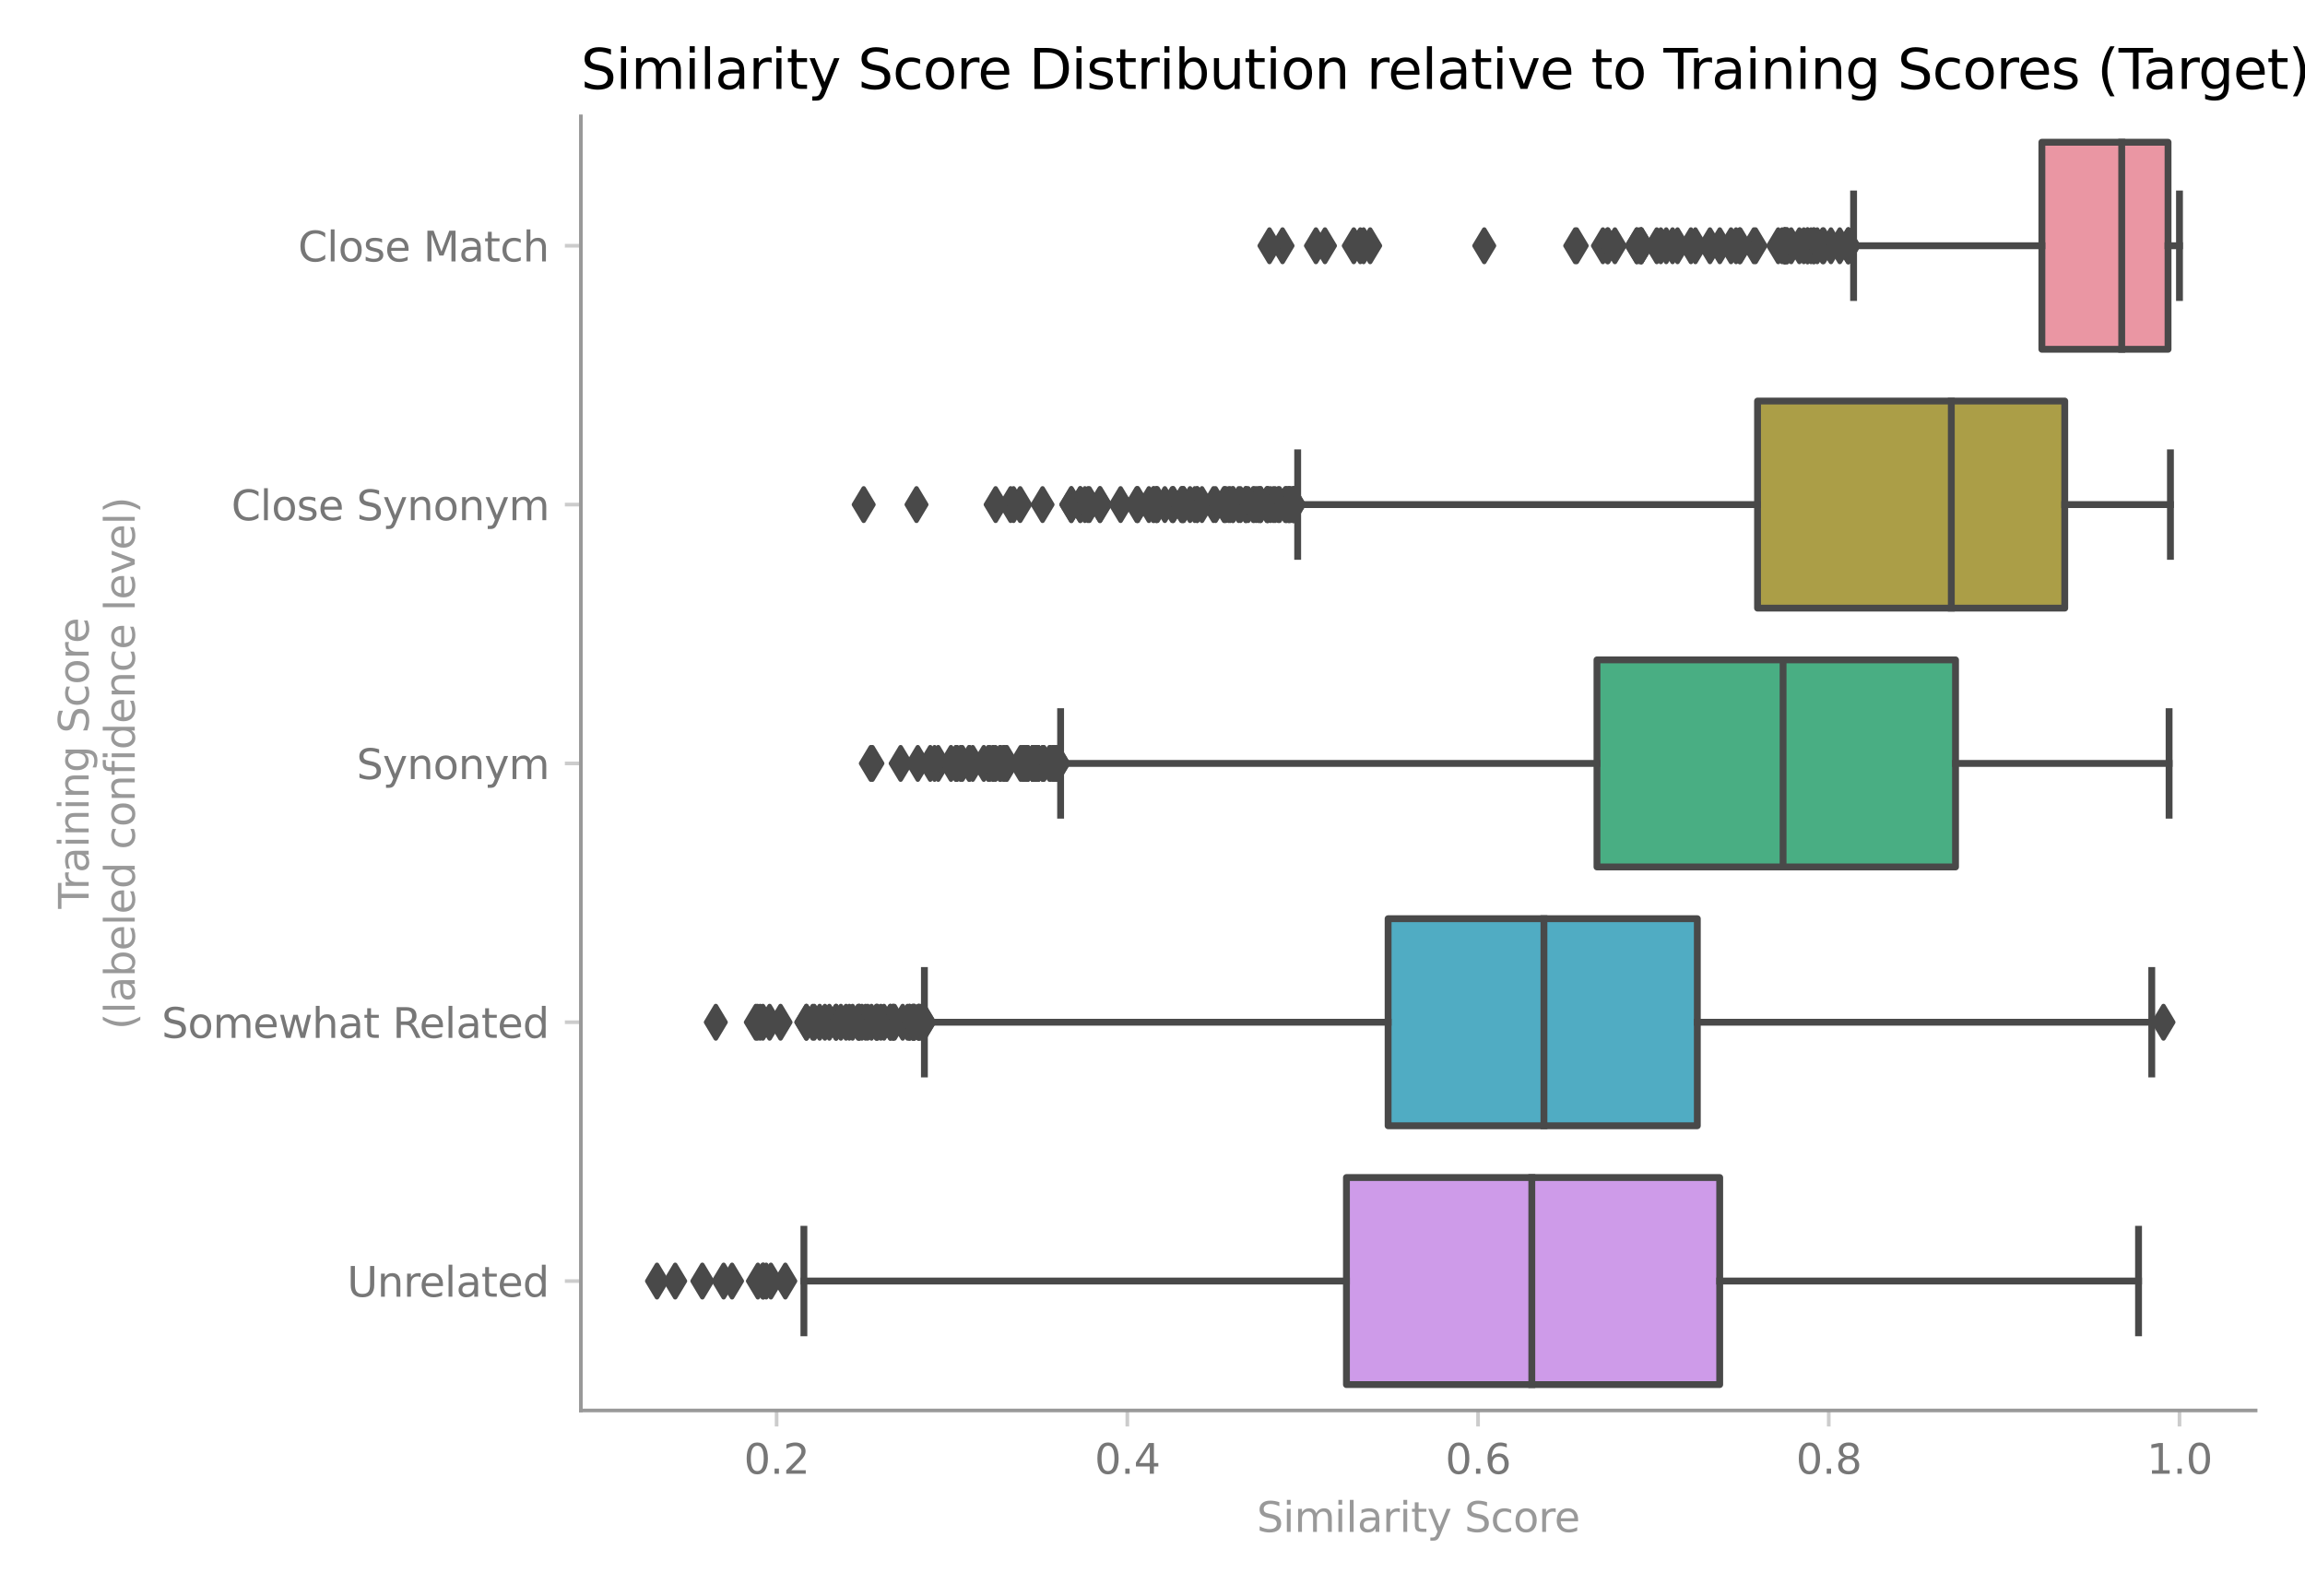 <?xml version="1.0" encoding="utf-8" standalone="no"?>
<!DOCTYPE svg PUBLIC "-//W3C//DTD SVG 1.1//EN"
  "http://www.w3.org/Graphics/SVG/1.1/DTD/svg11.dtd">
<svg height="348.923pt" version="1.1" viewBox="0 0 504 348.923" width="504pt" xmlns="http://www.w3.org/2000/svg" xmlns:xlink="http://www.w3.org/1999/xlink">
 <defs>
  <style type="text/css">*{stroke-linecap:butt;stroke-linejoin:round;}</style>
 </defs>
 <g id="figure_1">
  <g id="patch_1">
   <path d="M 0 348.923 
L 504 348.923 
L 504 0 
L 0 0 
z
" style="fill:#ffffff;"/>
  </g>
  <g id="axes_1">
   <g id="patch_2">
    <path d="M 127.01 308.403 
L 493.2 308.403 
L 493.2 25.44 
L 127.01 25.44 
z
" style="fill:#ffffff;"/>
   </g>
   <g id="patch_3">
    <path clip-path="url(#p279d39da2e)" d="M 446.466 31.099 
L 446.466 76.373 
L 474.053 76.373 
L 474.053 31.099 
L 446.466 31.099 
z
" style="fill:#ea96a3;stroke:#494949;stroke-linejoin:miter;stroke-width:1.5;"/>
   </g>
   <g id="patch_4">
    <path clip-path="url(#p279d39da2e)" d="M 384.295 87.692 
L 384.295 132.966 
L 451.468 132.966 
L 451.468 87.692 
L 384.295 87.692 
z
" style="fill:#ab9e47;stroke:#494949;stroke-linejoin:miter;stroke-width:1.5;"/>
   </g>
   <g id="patch_5">
    <path clip-path="url(#p279d39da2e)" d="M 349.188 144.284 
L 349.188 189.559 
L 427.586 189.559 
L 427.586 144.284 
L 349.188 144.284 
z
" style="fill:#49ae83;stroke:#494949;stroke-linejoin:miter;stroke-width:1.5;"/>
   </g>
   <g id="patch_6">
    <path clip-path="url(#p279d39da2e)" d="M 303.517 200.877 
L 303.517 246.151 
L 371.128 246.151 
L 371.128 200.877 
L 303.517 200.877 
z
" style="fill:#50acc3;stroke:#494949;stroke-linejoin:miter;stroke-width:1.5;"/>
   </g>
   <g id="patch_7">
    <path clip-path="url(#p279d39da2e)" d="M 294.406 257.47 
L 294.406 302.744 
L 376.022 302.744 
L 376.022 257.47 
L 294.406 257.47 
z
" style="fill:#ce9be9;stroke:#494949;stroke-linejoin:miter;stroke-width:1.5;"/>
   </g>
   <g id="matplotlib.axis_1">
    <g id="xtick_1">
     <g id="line2d_1">
      <defs>
       <path d="M 0 0 
L 0 3.5 
" id="m3339acbbb5" style="stroke:#cccccc;stroke-width:0.8;"/>
      </defs>
      <g>
       <use style="fill:#cccccc;stroke:#cccccc;stroke-width:0.8;" x="169.809" xlink:href="#m3339acbbb5" y="308.403"/>
      </g>
     </g>
     <g id="text_1">
      <!-- 0.2 -->
      <g style="fill:#777777;" transform="translate(162.653 322.242)scale(0.09 -0.09)">
       <defs>
        <path d="M 2034 4250 
Q 1547 4250 1301 3770 
Q 1056 3291 1056 2328 
Q 1056 1369 1301 889 
Q 1547 409 2034 409 
Q 2525 409 2770 889 
Q 3016 1369 3016 2328 
Q 3016 3291 2770 3770 
Q 2525 4250 2034 4250 
z
M 2034 4750 
Q 2819 4750 3233 4129 
Q 3647 3509 3647 2328 
Q 3647 1150 3233 529 
Q 2819 -91 2034 -91 
Q 1250 -91 836 529 
Q 422 1150 422 2328 
Q 422 3509 836 4129 
Q 1250 4750 2034 4750 
z
" id="DejaVuSans-30" transform="scale(0.016)"/>
        <path d="M 684 794 
L 1344 794 
L 1344 0 
L 684 0 
L 684 794 
z
" id="DejaVuSans-2e" transform="scale(0.016)"/>
        <path d="M 1228 531 
L 3431 531 
L 3431 0 
L 469 0 
L 469 531 
Q 828 903 1448 1529 
Q 2069 2156 2228 2338 
Q 2531 2678 2651 2914 
Q 2772 3150 2772 3378 
Q 2772 3750 2511 3984 
Q 2250 4219 1831 4219 
Q 1534 4219 1204 4116 
Q 875 4013 500 3803 
L 500 4441 
Q 881 4594 1212 4672 
Q 1544 4750 1819 4750 
Q 2544 4750 2975 4387 
Q 3406 4025 3406 3419 
Q 3406 3131 3298 2873 
Q 3191 2616 2906 2266 
Q 2828 2175 2409 1742 
Q 1991 1309 1228 531 
z
" id="DejaVuSans-32" transform="scale(0.016)"/>
       </defs>
       <use xlink:href="#DejaVuSans-30"/>
       <use x="63.623" xlink:href="#DejaVuSans-2e"/>
       <use x="95.41" xlink:href="#DejaVuSans-32"/>
      </g>
     </g>
    </g>
    <g id="xtick_2">
     <g id="line2d_2">
      <g>
       <use style="fill:#cccccc;stroke:#cccccc;stroke-width:0.8;" x="246.495" xlink:href="#m3339acbbb5" y="308.403"/>
      </g>
     </g>
     <g id="text_2">
      <!-- 0.4 -->
      <g style="fill:#777777;" transform="translate(239.339 322.242)scale(0.09 -0.09)">
       <defs>
        <path d="M 2419 4116 
L 825 1625 
L 2419 1625 
L 2419 4116 
z
M 2253 4666 
L 3047 4666 
L 3047 1625 
L 3713 1625 
L 3713 1100 
L 3047 1100 
L 3047 0 
L 2419 0 
L 2419 1100 
L 313 1100 
L 313 1709 
L 2253 4666 
z
" id="DejaVuSans-34" transform="scale(0.016)"/>
       </defs>
       <use xlink:href="#DejaVuSans-30"/>
       <use x="63.623" xlink:href="#DejaVuSans-2e"/>
       <use x="95.41" xlink:href="#DejaVuSans-34"/>
      </g>
     </g>
    </g>
    <g id="xtick_3">
     <g id="line2d_3">
      <g>
       <use style="fill:#cccccc;stroke:#cccccc;stroke-width:0.8;" x="323.182" xlink:href="#m3339acbbb5" y="308.403"/>
      </g>
     </g>
     <g id="text_3">
      <!-- 0.6 -->
      <g style="fill:#777777;" transform="translate(316.026 322.242)scale(0.09 -0.09)">
       <defs>
        <path d="M 2113 2584 
Q 1688 2584 1439 2293 
Q 1191 2003 1191 1497 
Q 1191 994 1439 701 
Q 1688 409 2113 409 
Q 2538 409 2786 701 
Q 3034 994 3034 1497 
Q 3034 2003 2786 2293 
Q 2538 2584 2113 2584 
z
M 3366 4563 
L 3366 3988 
Q 3128 4100 2886 4159 
Q 2644 4219 2406 4219 
Q 1781 4219 1451 3797 
Q 1122 3375 1075 2522 
Q 1259 2794 1537 2939 
Q 1816 3084 2150 3084 
Q 2853 3084 3261 2657 
Q 3669 2231 3669 1497 
Q 3669 778 3244 343 
Q 2819 -91 2113 -91 
Q 1303 -91 875 529 
Q 447 1150 447 2328 
Q 447 3434 972 4092 
Q 1497 4750 2381 4750 
Q 2619 4750 2861 4703 
Q 3103 4656 3366 4563 
z
" id="DejaVuSans-36" transform="scale(0.016)"/>
       </defs>
       <use xlink:href="#DejaVuSans-30"/>
       <use x="63.623" xlink:href="#DejaVuSans-2e"/>
       <use x="95.41" xlink:href="#DejaVuSans-36"/>
      </g>
     </g>
    </g>
    <g id="xtick_4">
     <g id="line2d_4">
      <g>
       <use style="fill:#cccccc;stroke:#cccccc;stroke-width:0.8;" x="399.868" xlink:href="#m3339acbbb5" y="308.403"/>
      </g>
     </g>
     <g id="text_4">
      <!-- 0.8 -->
      <g style="fill:#777777;" transform="translate(392.712 322.242)scale(0.09 -0.09)">
       <defs>
        <path d="M 2034 2216 
Q 1584 2216 1326 1975 
Q 1069 1734 1069 1313 
Q 1069 891 1326 650 
Q 1584 409 2034 409 
Q 2484 409 2743 651 
Q 3003 894 3003 1313 
Q 3003 1734 2745 1975 
Q 2488 2216 2034 2216 
z
M 1403 2484 
Q 997 2584 770 2862 
Q 544 3141 544 3541 
Q 544 4100 942 4425 
Q 1341 4750 2034 4750 
Q 2731 4750 3128 4425 
Q 3525 4100 3525 3541 
Q 3525 3141 3298 2862 
Q 3072 2584 2669 2484 
Q 3125 2378 3379 2068 
Q 3634 1759 3634 1313 
Q 3634 634 3220 271 
Q 2806 -91 2034 -91 
Q 1263 -91 848 271 
Q 434 634 434 1313 
Q 434 1759 690 2068 
Q 947 2378 1403 2484 
z
M 1172 3481 
Q 1172 3119 1398 2916 
Q 1625 2713 2034 2713 
Q 2441 2713 2670 2916 
Q 2900 3119 2900 3481 
Q 2900 3844 2670 4047 
Q 2441 4250 2034 4250 
Q 1625 4250 1398 4047 
Q 1172 3844 1172 3481 
z
" id="DejaVuSans-38" transform="scale(0.016)"/>
       </defs>
       <use xlink:href="#DejaVuSans-30"/>
       <use x="63.623" xlink:href="#DejaVuSans-2e"/>
       <use x="95.41" xlink:href="#DejaVuSans-38"/>
      </g>
     </g>
    </g>
    <g id="xtick_5">
     <g id="line2d_5">
      <g>
       <use style="fill:#cccccc;stroke:#cccccc;stroke-width:0.8;" x="476.555" xlink:href="#m3339acbbb5" y="308.403"/>
      </g>
     </g>
     <g id="text_5">
      <!-- 1.0 -->
      <g style="fill:#777777;" transform="translate(469.398 322.242)scale(0.09 -0.09)">
       <defs>
        <path d="M 794 531 
L 1825 531 
L 1825 4091 
L 703 3866 
L 703 4441 
L 1819 4666 
L 2450 4666 
L 2450 531 
L 3481 531 
L 3481 0 
L 794 0 
L 794 531 
z
" id="DejaVuSans-31" transform="scale(0.016)"/>
       </defs>
       <use xlink:href="#DejaVuSans-31"/>
       <use x="63.623" xlink:href="#DejaVuSans-2e"/>
       <use x="95.41" xlink:href="#DejaVuSans-30"/>
      </g>
     </g>
    </g>
    <g id="text_6">
     <!-- Similarity Score -->
     <g style="fill:#999999;" transform="translate(274.797 334.952)scale(0.09 -0.09)">
      <defs>
       <path d="M 3425 4513 
L 3425 3897 
Q 3066 4069 2747 4153 
Q 2428 4238 2131 4238 
Q 1616 4238 1336 4038 
Q 1056 3838 1056 3469 
Q 1056 3159 1242 3001 
Q 1428 2844 1947 2747 
L 2328 2669 
Q 3034 2534 3370 2195 
Q 3706 1856 3706 1288 
Q 3706 609 3251 259 
Q 2797 -91 1919 -91 
Q 1588 -91 1214 -16 
Q 841 59 441 206 
L 441 856 
Q 825 641 1194 531 
Q 1563 422 1919 422 
Q 2459 422 2753 634 
Q 3047 847 3047 1241 
Q 3047 1584 2836 1778 
Q 2625 1972 2144 2069 
L 1759 2144 
Q 1053 2284 737 2584 
Q 422 2884 422 3419 
Q 422 4038 858 4394 
Q 1294 4750 2059 4750 
Q 2388 4750 2728 4690 
Q 3069 4631 3425 4513 
z
" id="DejaVuSans-53" transform="scale(0.016)"/>
       <path d="M 603 3500 
L 1178 3500 
L 1178 0 
L 603 0 
L 603 3500 
z
M 603 4863 
L 1178 4863 
L 1178 4134 
L 603 4134 
L 603 4863 
z
" id="DejaVuSans-69" transform="scale(0.016)"/>
       <path d="M 3328 2828 
Q 3544 3216 3844 3400 
Q 4144 3584 4550 3584 
Q 5097 3584 5394 3201 
Q 5691 2819 5691 2113 
L 5691 0 
L 5113 0 
L 5113 2094 
Q 5113 2597 4934 2840 
Q 4756 3084 4391 3084 
Q 3944 3084 3684 2787 
Q 3425 2491 3425 1978 
L 3425 0 
L 2847 0 
L 2847 2094 
Q 2847 2600 2669 2842 
Q 2491 3084 2119 3084 
Q 1678 3084 1418 2786 
Q 1159 2488 1159 1978 
L 1159 0 
L 581 0 
L 581 3500 
L 1159 3500 
L 1159 2956 
Q 1356 3278 1631 3431 
Q 1906 3584 2284 3584 
Q 2666 3584 2933 3390 
Q 3200 3197 3328 2828 
z
" id="DejaVuSans-6d" transform="scale(0.016)"/>
       <path d="M 603 4863 
L 1178 4863 
L 1178 0 
L 603 0 
L 603 4863 
z
" id="DejaVuSans-6c" transform="scale(0.016)"/>
       <path d="M 2194 1759 
Q 1497 1759 1228 1600 
Q 959 1441 959 1056 
Q 959 750 1161 570 
Q 1363 391 1709 391 
Q 2188 391 2477 730 
Q 2766 1069 2766 1631 
L 2766 1759 
L 2194 1759 
z
M 3341 1997 
L 3341 0 
L 2766 0 
L 2766 531 
Q 2569 213 2275 61 
Q 1981 -91 1556 -91 
Q 1019 -91 701 211 
Q 384 513 384 1019 
Q 384 1609 779 1909 
Q 1175 2209 1959 2209 
L 2766 2209 
L 2766 2266 
Q 2766 2663 2505 2880 
Q 2244 3097 1772 3097 
Q 1472 3097 1187 3025 
Q 903 2953 641 2809 
L 641 3341 
Q 956 3463 1253 3523 
Q 1550 3584 1831 3584 
Q 2591 3584 2966 3190 
Q 3341 2797 3341 1997 
z
" id="DejaVuSans-61" transform="scale(0.016)"/>
       <path d="M 2631 2963 
Q 2534 3019 2420 3045 
Q 2306 3072 2169 3072 
Q 1681 3072 1420 2755 
Q 1159 2438 1159 1844 
L 1159 0 
L 581 0 
L 581 3500 
L 1159 3500 
L 1159 2956 
Q 1341 3275 1631 3429 
Q 1922 3584 2338 3584 
Q 2397 3584 2469 3576 
Q 2541 3569 2628 3553 
L 2631 2963 
z
" id="DejaVuSans-72" transform="scale(0.016)"/>
       <path d="M 1172 4494 
L 1172 3500 
L 2356 3500 
L 2356 3053 
L 1172 3053 
L 1172 1153 
Q 1172 725 1289 603 
Q 1406 481 1766 481 
L 2356 481 
L 2356 0 
L 1766 0 
Q 1100 0 847 248 
Q 594 497 594 1153 
L 594 3053 
L 172 3053 
L 172 3500 
L 594 3500 
L 594 4494 
L 1172 4494 
z
" id="DejaVuSans-74" transform="scale(0.016)"/>
       <path d="M 2059 -325 
Q 1816 -950 1584 -1140 
Q 1353 -1331 966 -1331 
L 506 -1331 
L 506 -850 
L 844 -850 
Q 1081 -850 1212 -737 
Q 1344 -625 1503 -206 
L 1606 56 
L 191 3500 
L 800 3500 
L 1894 763 
L 2988 3500 
L 3597 3500 
L 2059 -325 
z
" id="DejaVuSans-79" transform="scale(0.016)"/>
       <path id="DejaVuSans-20" transform="scale(0.016)"/>
       <path d="M 3122 3366 
L 3122 2828 
Q 2878 2963 2633 3030 
Q 2388 3097 2138 3097 
Q 1578 3097 1268 2742 
Q 959 2388 959 1747 
Q 959 1106 1268 751 
Q 1578 397 2138 397 
Q 2388 397 2633 464 
Q 2878 531 3122 666 
L 3122 134 
Q 2881 22 2623 -34 
Q 2366 -91 2075 -91 
Q 1284 -91 818 406 
Q 353 903 353 1747 
Q 353 2603 823 3093 
Q 1294 3584 2113 3584 
Q 2378 3584 2631 3529 
Q 2884 3475 3122 3366 
z
" id="DejaVuSans-63" transform="scale(0.016)"/>
       <path d="M 1959 3097 
Q 1497 3097 1228 2736 
Q 959 2375 959 1747 
Q 959 1119 1226 758 
Q 1494 397 1959 397 
Q 2419 397 2687 759 
Q 2956 1122 2956 1747 
Q 2956 2369 2687 2733 
Q 2419 3097 1959 3097 
z
M 1959 3584 
Q 2709 3584 3137 3096 
Q 3566 2609 3566 1747 
Q 3566 888 3137 398 
Q 2709 -91 1959 -91 
Q 1206 -91 779 398 
Q 353 888 353 1747 
Q 353 2609 779 3096 
Q 1206 3584 1959 3584 
z
" id="DejaVuSans-6f" transform="scale(0.016)"/>
       <path d="M 3597 1894 
L 3597 1613 
L 953 1613 
Q 991 1019 1311 708 
Q 1631 397 2203 397 
Q 2534 397 2845 478 
Q 3156 559 3463 722 
L 3463 178 
Q 3153 47 2828 -22 
Q 2503 -91 2169 -91 
Q 1331 -91 842 396 
Q 353 884 353 1716 
Q 353 2575 817 3079 
Q 1281 3584 2069 3584 
Q 2775 3584 3186 3129 
Q 3597 2675 3597 1894 
z
M 3022 2063 
Q 3016 2534 2758 2815 
Q 2500 3097 2075 3097 
Q 1594 3097 1305 2825 
Q 1016 2553 972 2059 
L 3022 2063 
z
" id="DejaVuSans-65" transform="scale(0.016)"/>
      </defs>
      <use xlink:href="#DejaVuSans-53"/>
      <use x="63.477" xlink:href="#DejaVuSans-69"/>
      <use x="91.26" xlink:href="#DejaVuSans-6d"/>
      <use x="188.672" xlink:href="#DejaVuSans-69"/>
      <use x="216.455" xlink:href="#DejaVuSans-6c"/>
      <use x="244.238" xlink:href="#DejaVuSans-61"/>
      <use x="305.518" xlink:href="#DejaVuSans-72"/>
      <use x="346.631" xlink:href="#DejaVuSans-69"/>
      <use x="374.414" xlink:href="#DejaVuSans-74"/>
      <use x="413.623" xlink:href="#DejaVuSans-79"/>
      <use x="472.803" xlink:href="#DejaVuSans-20"/>
      <use x="504.59" xlink:href="#DejaVuSans-53"/>
      <use x="568.066" xlink:href="#DejaVuSans-63"/>
      <use x="623.047" xlink:href="#DejaVuSans-6f"/>
      <use x="684.229" xlink:href="#DejaVuSans-72"/>
      <use x="723.092" xlink:href="#DejaVuSans-65"/>
     </g>
    </g>
   </g>
   <g id="matplotlib.axis_2">
    <g id="ytick_1">
     <g id="line2d_6">
      <defs>
       <path d="M 0 0 
L -3.5 0 
" id="m60e8de4d97" style="stroke:#cccccc;stroke-width:0.8;"/>
      </defs>
      <g>
       <use style="fill:#cccccc;stroke:#cccccc;stroke-width:0.8;" x="127.01" xlink:href="#m60e8de4d97" y="53.736"/>
      </g>
     </g>
     <g id="text_7">
      <!-- Close Match -->
      <g style="fill:#777777;" transform="translate(65.17 57.156)scale(0.09 -0.09)">
       <defs>
        <path d="M 4122 4306 
L 4122 3641 
Q 3803 3938 3442 4084 
Q 3081 4231 2675 4231 
Q 1875 4231 1450 3742 
Q 1025 3253 1025 2328 
Q 1025 1406 1450 917 
Q 1875 428 2675 428 
Q 3081 428 3442 575 
Q 3803 722 4122 1019 
L 4122 359 
Q 3791 134 3420 21 
Q 3050 -91 2638 -91 
Q 1578 -91 968 557 
Q 359 1206 359 2328 
Q 359 3453 968 4101 
Q 1578 4750 2638 4750 
Q 3056 4750 3426 4639 
Q 3797 4528 4122 4306 
z
" id="DejaVuSans-43" transform="scale(0.016)"/>
        <path d="M 2834 3397 
L 2834 2853 
Q 2591 2978 2328 3040 
Q 2066 3103 1784 3103 
Q 1356 3103 1142 2972 
Q 928 2841 928 2578 
Q 928 2378 1081 2264 
Q 1234 2150 1697 2047 
L 1894 2003 
Q 2506 1872 2764 1633 
Q 3022 1394 3022 966 
Q 3022 478 2636 193 
Q 2250 -91 1575 -91 
Q 1294 -91 989 -36 
Q 684 19 347 128 
L 347 722 
Q 666 556 975 473 
Q 1284 391 1588 391 
Q 1994 391 2212 530 
Q 2431 669 2431 922 
Q 2431 1156 2273 1281 
Q 2116 1406 1581 1522 
L 1381 1569 
Q 847 1681 609 1914 
Q 372 2147 372 2553 
Q 372 3047 722 3315 
Q 1072 3584 1716 3584 
Q 2034 3584 2315 3537 
Q 2597 3491 2834 3397 
z
" id="DejaVuSans-73" transform="scale(0.016)"/>
        <path d="M 628 4666 
L 1569 4666 
L 2759 1491 
L 3956 4666 
L 4897 4666 
L 4897 0 
L 4281 0 
L 4281 4097 
L 3078 897 
L 2444 897 
L 1241 4097 
L 1241 0 
L 628 0 
L 628 4666 
z
" id="DejaVuSans-4d" transform="scale(0.016)"/>
        <path d="M 3513 2113 
L 3513 0 
L 2938 0 
L 2938 2094 
Q 2938 2591 2744 2837 
Q 2550 3084 2163 3084 
Q 1697 3084 1428 2787 
Q 1159 2491 1159 1978 
L 1159 0 
L 581 0 
L 581 4863 
L 1159 4863 
L 1159 2956 
Q 1366 3272 1645 3428 
Q 1925 3584 2291 3584 
Q 2894 3584 3203 3211 
Q 3513 2838 3513 2113 
z
" id="DejaVuSans-68" transform="scale(0.016)"/>
       </defs>
       <use xlink:href="#DejaVuSans-43"/>
       <use x="69.824" xlink:href="#DejaVuSans-6c"/>
       <use x="97.607" xlink:href="#DejaVuSans-6f"/>
       <use x="158.789" xlink:href="#DejaVuSans-73"/>
       <use x="210.889" xlink:href="#DejaVuSans-65"/>
       <use x="272.412" xlink:href="#DejaVuSans-20"/>
       <use x="304.199" xlink:href="#DejaVuSans-4d"/>
       <use x="390.479" xlink:href="#DejaVuSans-61"/>
       <use x="451.758" xlink:href="#DejaVuSans-74"/>
       <use x="490.967" xlink:href="#DejaVuSans-63"/>
       <use x="545.947" xlink:href="#DejaVuSans-68"/>
      </g>
     </g>
    </g>
    <g id="ytick_2">
     <g id="line2d_7">
      <g>
       <use style="fill:#cccccc;stroke:#cccccc;stroke-width:0.8;" x="127.01" xlink:href="#m60e8de4d97" y="110.329"/>
      </g>
     </g>
     <g id="text_8">
      <!-- Close Synonym -->
      <g style="fill:#777777;" transform="translate(50.583 113.748)scale(0.09 -0.09)">
       <defs>
        <path d="M 3513 2113 
L 3513 0 
L 2938 0 
L 2938 2094 
Q 2938 2591 2744 2837 
Q 2550 3084 2163 3084 
Q 1697 3084 1428 2787 
Q 1159 2491 1159 1978 
L 1159 0 
L 581 0 
L 581 3500 
L 1159 3500 
L 1159 2956 
Q 1366 3272 1645 3428 
Q 1925 3584 2291 3584 
Q 2894 3584 3203 3211 
Q 3513 2838 3513 2113 
z
" id="DejaVuSans-6e" transform="scale(0.016)"/>
       </defs>
       <use xlink:href="#DejaVuSans-43"/>
       <use x="69.824" xlink:href="#DejaVuSans-6c"/>
       <use x="97.607" xlink:href="#DejaVuSans-6f"/>
       <use x="158.789" xlink:href="#DejaVuSans-73"/>
       <use x="210.889" xlink:href="#DejaVuSans-65"/>
       <use x="272.412" xlink:href="#DejaVuSans-20"/>
       <use x="304.199" xlink:href="#DejaVuSans-53"/>
       <use x="367.676" xlink:href="#DejaVuSans-79"/>
       <use x="426.855" xlink:href="#DejaVuSans-6e"/>
       <use x="490.234" xlink:href="#DejaVuSans-6f"/>
       <use x="551.416" xlink:href="#DejaVuSans-6e"/>
       <use x="614.795" xlink:href="#DejaVuSans-79"/>
       <use x="673.975" xlink:href="#DejaVuSans-6d"/>
      </g>
     </g>
    </g>
    <g id="ytick_3">
     <g id="line2d_8">
      <g>
       <use style="fill:#cccccc;stroke:#cccccc;stroke-width:0.8;" x="127.01" xlink:href="#m60e8de4d97" y="166.922"/>
      </g>
     </g>
     <g id="text_9">
      <!-- Synonym -->
      <g style="fill:#777777;" transform="translate(77.962 170.341)scale(0.09 -0.09)">
       <use xlink:href="#DejaVuSans-53"/>
       <use x="63.477" xlink:href="#DejaVuSans-79"/>
       <use x="122.656" xlink:href="#DejaVuSans-6e"/>
       <use x="186.035" xlink:href="#DejaVuSans-6f"/>
       <use x="247.217" xlink:href="#DejaVuSans-6e"/>
       <use x="310.596" xlink:href="#DejaVuSans-79"/>
       <use x="369.775" xlink:href="#DejaVuSans-6d"/>
      </g>
     </g>
    </g>
    <g id="ytick_4">
     <g id="line2d_9">
      <g>
       <use style="fill:#cccccc;stroke:#cccccc;stroke-width:0.8;" x="127.01" xlink:href="#m60e8de4d97" y="223.514"/>
      </g>
     </g>
     <g id="text_10">
      <!-- Somewhat Related -->
      <g style="fill:#777777;" transform="translate(35.335 226.933)scale(0.09 -0.09)">
       <defs>
        <path d="M 269 3500 
L 844 3500 
L 1563 769 
L 2278 3500 
L 2956 3500 
L 3675 769 
L 4391 3500 
L 4966 3500 
L 4050 0 
L 3372 0 
L 2619 2869 
L 1863 0 
L 1184 0 
L 269 3500 
z
" id="DejaVuSans-77" transform="scale(0.016)"/>
        <path d="M 2841 2188 
Q 3044 2119 3236 1894 
Q 3428 1669 3622 1275 
L 4263 0 
L 3584 0 
L 2988 1197 
Q 2756 1666 2539 1819 
Q 2322 1972 1947 1972 
L 1259 1972 
L 1259 0 
L 628 0 
L 628 4666 
L 2053 4666 
Q 2853 4666 3247 4331 
Q 3641 3997 3641 3322 
Q 3641 2881 3436 2590 
Q 3231 2300 2841 2188 
z
M 1259 4147 
L 1259 2491 
L 2053 2491 
Q 2509 2491 2742 2702 
Q 2975 2913 2975 3322 
Q 2975 3731 2742 3939 
Q 2509 4147 2053 4147 
L 1259 4147 
z
" id="DejaVuSans-52" transform="scale(0.016)"/>
        <path d="M 2906 2969 
L 2906 4863 
L 3481 4863 
L 3481 0 
L 2906 0 
L 2906 525 
Q 2725 213 2448 61 
Q 2172 -91 1784 -91 
Q 1150 -91 751 415 
Q 353 922 353 1747 
Q 353 2572 751 3078 
Q 1150 3584 1784 3584 
Q 2172 3584 2448 3432 
Q 2725 3281 2906 2969 
z
M 947 1747 
Q 947 1113 1208 752 
Q 1469 391 1925 391 
Q 2381 391 2643 752 
Q 2906 1113 2906 1747 
Q 2906 2381 2643 2742 
Q 2381 3103 1925 3103 
Q 1469 3103 1208 2742 
Q 947 2381 947 1747 
z
" id="DejaVuSans-64" transform="scale(0.016)"/>
       </defs>
       <use xlink:href="#DejaVuSans-53"/>
       <use x="63.477" xlink:href="#DejaVuSans-6f"/>
       <use x="124.658" xlink:href="#DejaVuSans-6d"/>
       <use x="222.07" xlink:href="#DejaVuSans-65"/>
       <use x="283.594" xlink:href="#DejaVuSans-77"/>
       <use x="365.381" xlink:href="#DejaVuSans-68"/>
       <use x="428.76" xlink:href="#DejaVuSans-61"/>
       <use x="490.039" xlink:href="#DejaVuSans-74"/>
       <use x="529.248" xlink:href="#DejaVuSans-20"/>
       <use x="561.035" xlink:href="#DejaVuSans-52"/>
       <use x="626.018" xlink:href="#DejaVuSans-65"/>
       <use x="687.541" xlink:href="#DejaVuSans-6c"/>
       <use x="715.324" xlink:href="#DejaVuSans-61"/>
       <use x="776.604" xlink:href="#DejaVuSans-74"/>
       <use x="815.812" xlink:href="#DejaVuSans-65"/>
       <use x="877.336" xlink:href="#DejaVuSans-64"/>
      </g>
     </g>
    </g>
    <g id="ytick_5">
     <g id="line2d_10">
      <g>
       <use style="fill:#cccccc;stroke:#cccccc;stroke-width:0.8;" x="127.01" xlink:href="#m60e8de4d97" y="280.107"/>
      </g>
     </g>
     <g id="text_11">
      <!-- Unrelated -->
      <g style="fill:#777777;" transform="translate(75.889 283.526)scale(0.09 -0.09)">
       <defs>
        <path d="M 556 4666 
L 1191 4666 
L 1191 1831 
Q 1191 1081 1462 751 
Q 1734 422 2344 422 
Q 2950 422 3222 751 
Q 3494 1081 3494 1831 
L 3494 4666 
L 4128 4666 
L 4128 1753 
Q 4128 841 3676 375 
Q 3225 -91 2344 -91 
Q 1459 -91 1007 375 
Q 556 841 556 1753 
L 556 4666 
z
" id="DejaVuSans-55" transform="scale(0.016)"/>
       </defs>
       <use xlink:href="#DejaVuSans-55"/>
       <use x="73.193" xlink:href="#DejaVuSans-6e"/>
       <use x="136.572" xlink:href="#DejaVuSans-72"/>
       <use x="175.436" xlink:href="#DejaVuSans-65"/>
       <use x="236.959" xlink:href="#DejaVuSans-6c"/>
       <use x="264.742" xlink:href="#DejaVuSans-61"/>
       <use x="326.021" xlink:href="#DejaVuSans-74"/>
       <use x="365.23" xlink:href="#DejaVuSans-65"/>
       <use x="426.754" xlink:href="#DejaVuSans-64"/>
      </g>
     </g>
    </g>
    <g id="text_12">
     <!-- Training Score -->
     <g style="fill:#999999;" transform="translate(19.386 198.707)rotate(-90)scale(0.09 -0.09)">
      <defs>
       <path d="M -19 4666 
L 3928 4666 
L 3928 4134 
L 2272 4134 
L 2272 0 
L 1638 0 
L 1638 4134 
L -19 4134 
L -19 4666 
z
" id="DejaVuSans-54" transform="scale(0.016)"/>
       <path d="M 2906 1791 
Q 2906 2416 2648 2759 
Q 2391 3103 1925 3103 
Q 1463 3103 1205 2759 
Q 947 2416 947 1791 
Q 947 1169 1205 825 
Q 1463 481 1925 481 
Q 2391 481 2648 825 
Q 2906 1169 2906 1791 
z
M 3481 434 
Q 3481 -459 3084 -895 
Q 2688 -1331 1869 -1331 
Q 1566 -1331 1297 -1286 
Q 1028 -1241 775 -1147 
L 775 -588 
Q 1028 -725 1275 -790 
Q 1522 -856 1778 -856 
Q 2344 -856 2625 -561 
Q 2906 -266 2906 331 
L 2906 616 
Q 2728 306 2450 153 
Q 2172 0 1784 0 
Q 1141 0 747 490 
Q 353 981 353 1791 
Q 353 2603 747 3093 
Q 1141 3584 1784 3584 
Q 2172 3584 2450 3431 
Q 2728 3278 2906 2969 
L 2906 3500 
L 3481 3500 
L 3481 434 
z
" id="DejaVuSans-67" transform="scale(0.016)"/>
      </defs>
      <use xlink:href="#DejaVuSans-54"/>
      <use x="46.334" xlink:href="#DejaVuSans-72"/>
      <use x="87.447" xlink:href="#DejaVuSans-61"/>
      <use x="148.727" xlink:href="#DejaVuSans-69"/>
      <use x="176.51" xlink:href="#DejaVuSans-6e"/>
      <use x="239.889" xlink:href="#DejaVuSans-69"/>
      <use x="267.672" xlink:href="#DejaVuSans-6e"/>
      <use x="331.051" xlink:href="#DejaVuSans-67"/>
      <use x="394.527" xlink:href="#DejaVuSans-20"/>
      <use x="426.314" xlink:href="#DejaVuSans-53"/>
      <use x="489.791" xlink:href="#DejaVuSans-63"/>
      <use x="544.771" xlink:href="#DejaVuSans-6f"/>
      <use x="605.953" xlink:href="#DejaVuSans-72"/>
      <use x="644.816" xlink:href="#DejaVuSans-65"/>
     </g>
     <!-- (labeled confidence level) -->
     <g style="fill:#999999;" transform="translate(29.464 225.139)rotate(-90)scale(0.09 -0.09)">
      <defs>
       <path d="M 1984 4856 
Q 1566 4138 1362 3434 
Q 1159 2731 1159 2009 
Q 1159 1288 1364 580 
Q 1569 -128 1984 -844 
L 1484 -844 
Q 1016 -109 783 600 
Q 550 1309 550 2009 
Q 550 2706 781 3412 
Q 1013 4119 1484 4856 
L 1984 4856 
z
" id="DejaVuSans-28" transform="scale(0.016)"/>
       <path d="M 3116 1747 
Q 3116 2381 2855 2742 
Q 2594 3103 2138 3103 
Q 1681 3103 1420 2742 
Q 1159 2381 1159 1747 
Q 1159 1113 1420 752 
Q 1681 391 2138 391 
Q 2594 391 2855 752 
Q 3116 1113 3116 1747 
z
M 1159 2969 
Q 1341 3281 1617 3432 
Q 1894 3584 2278 3584 
Q 2916 3584 3314 3078 
Q 3713 2572 3713 1747 
Q 3713 922 3314 415 
Q 2916 -91 2278 -91 
Q 1894 -91 1617 61 
Q 1341 213 1159 525 
L 1159 0 
L 581 0 
L 581 4863 
L 1159 4863 
L 1159 2969 
z
" id="DejaVuSans-62" transform="scale(0.016)"/>
       <path d="M 2375 4863 
L 2375 4384 
L 1825 4384 
Q 1516 4384 1395 4259 
Q 1275 4134 1275 3809 
L 1275 3500 
L 2222 3500 
L 2222 3053 
L 1275 3053 
L 1275 0 
L 697 0 
L 697 3053 
L 147 3053 
L 147 3500 
L 697 3500 
L 697 3744 
Q 697 4328 969 4595 
Q 1241 4863 1831 4863 
L 2375 4863 
z
" id="DejaVuSans-66" transform="scale(0.016)"/>
       <path d="M 191 3500 
L 800 3500 
L 1894 563 
L 2988 3500 
L 3597 3500 
L 2284 0 
L 1503 0 
L 191 3500 
z
" id="DejaVuSans-76" transform="scale(0.016)"/>
       <path d="M 513 4856 
L 1013 4856 
Q 1481 4119 1714 3412 
Q 1947 2706 1947 2009 
Q 1947 1309 1714 600 
Q 1481 -109 1013 -844 
L 513 -844 
Q 928 -128 1133 580 
Q 1338 1288 1338 2009 
Q 1338 2731 1133 3434 
Q 928 4138 513 4856 
z
" id="DejaVuSans-29" transform="scale(0.016)"/>
      </defs>
      <use xlink:href="#DejaVuSans-28"/>
      <use x="39.014" xlink:href="#DejaVuSans-6c"/>
      <use x="66.797" xlink:href="#DejaVuSans-61"/>
      <use x="128.076" xlink:href="#DejaVuSans-62"/>
      <use x="191.553" xlink:href="#DejaVuSans-65"/>
      <use x="253.076" xlink:href="#DejaVuSans-6c"/>
      <use x="280.859" xlink:href="#DejaVuSans-65"/>
      <use x="342.383" xlink:href="#DejaVuSans-64"/>
      <use x="405.859" xlink:href="#DejaVuSans-20"/>
      <use x="437.646" xlink:href="#DejaVuSans-63"/>
      <use x="492.627" xlink:href="#DejaVuSans-6f"/>
      <use x="553.809" xlink:href="#DejaVuSans-6e"/>
      <use x="617.188" xlink:href="#DejaVuSans-66"/>
      <use x="652.393" xlink:href="#DejaVuSans-69"/>
      <use x="680.176" xlink:href="#DejaVuSans-64"/>
      <use x="743.652" xlink:href="#DejaVuSans-65"/>
      <use x="805.176" xlink:href="#DejaVuSans-6e"/>
      <use x="868.555" xlink:href="#DejaVuSans-63"/>
      <use x="923.535" xlink:href="#DejaVuSans-65"/>
      <use x="985.059" xlink:href="#DejaVuSans-20"/>
      <use x="1016.846" xlink:href="#DejaVuSans-6c"/>
      <use x="1044.629" xlink:href="#DejaVuSans-65"/>
      <use x="1106.152" xlink:href="#DejaVuSans-76"/>
      <use x="1165.332" xlink:href="#DejaVuSans-65"/>
      <use x="1226.855" xlink:href="#DejaVuSans-6c"/>
      <use x="1254.639" xlink:href="#DejaVuSans-29"/>
     </g>
    </g>
   </g>
   <g id="line2d_11">
    <path clip-path="url(#p279d39da2e)" d="M 446.466 53.736 
L 405.296 53.736 
" style="fill:none;stroke:#494949;stroke-linecap:square;stroke-width:1.5;"/>
   </g>
   <g id="line2d_12">
    <path clip-path="url(#p279d39da2e)" d="M 474.053 53.736 
L 476.555 53.736 
" style="fill:none;stroke:#494949;stroke-linecap:square;stroke-width:1.5;"/>
   </g>
   <g id="line2d_13">
    <path clip-path="url(#p279d39da2e)" d="M 405.296 42.418 
L 405.296 65.055 
" style="fill:none;stroke:#494949;stroke-linecap:square;stroke-width:1.5;"/>
   </g>
   <g id="line2d_14">
    <path clip-path="url(#p279d39da2e)" d="M 476.555 42.418 
L 476.555 65.055 
" style="fill:none;stroke:#494949;stroke-linecap:square;stroke-width:1.5;"/>
   </g>
   <g id="line2d_15">
    <defs>
     <path d="M -0 3.536 
L 2.121 0 
L -0 -3.536 
L -2.121 -0 
z
" id="m00ebdec78c" style="stroke:#494949;stroke-linejoin:miter;"/>
    </defs>
    <g clip-path="url(#p279d39da2e)">
     <use style="fill:#494949;stroke:#494949;stroke-linejoin:miter;" x="287.736" xlink:href="#m00ebdec78c" y="53.736"/>
     <use style="fill:#494949;stroke:#494949;stroke-linejoin:miter;" x="350.488" xlink:href="#m00ebdec78c" y="53.736"/>
     <use style="fill:#494949;stroke:#494949;stroke-linejoin:miter;" x="404.078" xlink:href="#m00ebdec78c" y="53.736"/>
     <use style="fill:#494949;stroke:#494949;stroke-linejoin:miter;" x="390.209" xlink:href="#m00ebdec78c" y="53.736"/>
     <use style="fill:#494949;stroke:#494949;stroke-linejoin:miter;" x="299.596" xlink:href="#m00ebdec78c" y="53.736"/>
     <use style="fill:#494949;stroke:#494949;stroke-linejoin:miter;" x="357.901" xlink:href="#m00ebdec78c" y="53.736"/>
     <use style="fill:#494949;stroke:#494949;stroke-linejoin:miter;" x="357.901" xlink:href="#m00ebdec78c" y="53.736"/>
     <use style="fill:#494949;stroke:#494949;stroke-linejoin:miter;" x="366.8" xlink:href="#m00ebdec78c" y="53.736"/>
     <use style="fill:#494949;stroke:#494949;stroke-linejoin:miter;" x="378.498" xlink:href="#m00ebdec78c" y="53.736"/>
     <use style="fill:#494949;stroke:#494949;stroke-linejoin:miter;" x="389.676" xlink:href="#m00ebdec78c" y="53.736"/>
     <use style="fill:#494949;stroke:#494949;stroke-linejoin:miter;" x="380.36" xlink:href="#m00ebdec78c" y="53.736"/>
     <use style="fill:#494949;stroke:#494949;stroke-linejoin:miter;" x="351.618" xlink:href="#m00ebdec78c" y="53.736"/>
     <use style="fill:#494949;stroke:#494949;stroke-linejoin:miter;" x="390.644" xlink:href="#m00ebdec78c" y="53.736"/>
     <use style="fill:#494949;stroke:#494949;stroke-linejoin:miter;" x="379.594" xlink:href="#m00ebdec78c" y="53.736"/>
     <use style="fill:#494949;stroke:#494949;stroke-linejoin:miter;" x="353.109" xlink:href="#m00ebdec78c" y="53.736"/>
     <use style="fill:#494949;stroke:#494949;stroke-linejoin:miter;" x="344.426" xlink:href="#m00ebdec78c" y="53.736"/>
     <use style="fill:#494949;stroke:#494949;stroke-linejoin:miter;" x="358.794" xlink:href="#m00ebdec78c" y="53.736"/>
     <use style="fill:#494949;stroke:#494949;stroke-linejoin:miter;" x="363.138" xlink:href="#m00ebdec78c" y="53.736"/>
     <use style="fill:#494949;stroke:#494949;stroke-linejoin:miter;" x="376.045" xlink:href="#m00ebdec78c" y="53.736"/>
     <use style="fill:#494949;stroke:#494949;stroke-linejoin:miter;" x="398.739" xlink:href="#m00ebdec78c" y="53.736"/>
     <use style="fill:#494949;stroke:#494949;stroke-linejoin:miter;" x="383.498" xlink:href="#m00ebdec78c" y="53.736"/>
     <use style="fill:#494949;stroke:#494949;stroke-linejoin:miter;" x="402.279" xlink:href="#m00ebdec78c" y="53.736"/>
     <use style="fill:#494949;stroke:#494949;stroke-linejoin:miter;" x="344.759" xlink:href="#m00ebdec78c" y="53.736"/>
     <use style="fill:#494949;stroke:#494949;stroke-linejoin:miter;" x="280.436" xlink:href="#m00ebdec78c" y="53.736"/>
     <use style="fill:#494949;stroke:#494949;stroke-linejoin:miter;" x="391.649" xlink:href="#m00ebdec78c" y="53.736"/>
     <use style="fill:#494949;stroke:#494949;stroke-linejoin:miter;" x="390.185" xlink:href="#m00ebdec78c" y="53.736"/>
     <use style="fill:#494949;stroke:#494949;stroke-linejoin:miter;" x="390.185" xlink:href="#m00ebdec78c" y="53.736"/>
     <use style="fill:#494949;stroke:#494949;stroke-linejoin:miter;" x="351.458" xlink:href="#m00ebdec78c" y="53.736"/>
     <use style="fill:#494949;stroke:#494949;stroke-linejoin:miter;" x="362.257" xlink:href="#m00ebdec78c" y="53.736"/>
     <use style="fill:#494949;stroke:#494949;stroke-linejoin:miter;" x="400.348" xlink:href="#m00ebdec78c" y="53.736"/>
     <use style="fill:#494949;stroke:#494949;stroke-linejoin:miter;" x="395.228" xlink:href="#m00ebdec78c" y="53.736"/>
     <use style="fill:#494949;stroke:#494949;stroke-linejoin:miter;" x="395.228" xlink:href="#m00ebdec78c" y="53.736"/>
     <use style="fill:#494949;stroke:#494949;stroke-linejoin:miter;" x="358.47" xlink:href="#m00ebdec78c" y="53.736"/>
     <use style="fill:#494949;stroke:#494949;stroke-linejoin:miter;" x="380.504" xlink:href="#m00ebdec78c" y="53.736"/>
     <use style="fill:#494949;stroke:#494949;stroke-linejoin:miter;" x="390.818" xlink:href="#m00ebdec78c" y="53.736"/>
     <use style="fill:#494949;stroke:#494949;stroke-linejoin:miter;" x="369.732" xlink:href="#m00ebdec78c" y="53.736"/>
     <use style="fill:#494949;stroke:#494949;stroke-linejoin:miter;" x="388.818" xlink:href="#m00ebdec78c" y="53.736"/>
     <use style="fill:#494949;stroke:#494949;stroke-linejoin:miter;" x="370.702" xlink:href="#m00ebdec78c" y="53.736"/>
     <use style="fill:#494949;stroke:#494949;stroke-linejoin:miter;" x="358.891" xlink:href="#m00ebdec78c" y="53.736"/>
     <use style="fill:#494949;stroke:#494949;stroke-linejoin:miter;" x="358.891" xlink:href="#m00ebdec78c" y="53.736"/>
     <use style="fill:#494949;stroke:#494949;stroke-linejoin:miter;" x="358.891" xlink:href="#m00ebdec78c" y="53.736"/>
     <use style="fill:#494949;stroke:#494949;stroke-linejoin:miter;" x="298.149" xlink:href="#m00ebdec78c" y="53.736"/>
     <use style="fill:#494949;stroke:#494949;stroke-linejoin:miter;" x="297.44" xlink:href="#m00ebdec78c" y="53.736"/>
     <use style="fill:#494949;stroke:#494949;stroke-linejoin:miter;" x="296.009" xlink:href="#m00ebdec78c" y="53.736"/>
     <use style="fill:#494949;stroke:#494949;stroke-linejoin:miter;" x="396.504" xlink:href="#m00ebdec78c" y="53.736"/>
     <use style="fill:#494949;stroke:#494949;stroke-linejoin:miter;" x="324.538" xlink:href="#m00ebdec78c" y="53.736"/>
     <use style="fill:#494949;stroke:#494949;stroke-linejoin:miter;" x="373.892" xlink:href="#m00ebdec78c" y="53.736"/>
     <use style="fill:#494949;stroke:#494949;stroke-linejoin:miter;" x="289.711" xlink:href="#m00ebdec78c" y="53.736"/>
     <use style="fill:#494949;stroke:#494949;stroke-linejoin:miter;" x="364.328" xlink:href="#m00ebdec78c" y="53.736"/>
     <use style="fill:#494949;stroke:#494949;stroke-linejoin:miter;" x="365.718" xlink:href="#m00ebdec78c" y="53.736"/>
     <use style="fill:#494949;stroke:#494949;stroke-linejoin:miter;" x="390.315" xlink:href="#m00ebdec78c" y="53.736"/>
     <use style="fill:#494949;stroke:#494949;stroke-linejoin:miter;" x="383.87" xlink:href="#m00ebdec78c" y="53.736"/>
     <use style="fill:#494949;stroke:#494949;stroke-linejoin:miter;" x="390.315" xlink:href="#m00ebdec78c" y="53.736"/>
     <use style="fill:#494949;stroke:#494949;stroke-linejoin:miter;" x="398.527" xlink:href="#m00ebdec78c" y="53.736"/>
     <use style="fill:#494949;stroke:#494949;stroke-linejoin:miter;" x="277.572" xlink:href="#m00ebdec78c" y="53.736"/>
     <use style="fill:#494949;stroke:#494949;stroke-linejoin:miter;" x="390.672" xlink:href="#m00ebdec78c" y="53.736"/>
     <use style="fill:#494949;stroke:#494949;stroke-linejoin:miter;" x="394.405" xlink:href="#m00ebdec78c" y="53.736"/>
     <use style="fill:#494949;stroke:#494949;stroke-linejoin:miter;" x="393.446" xlink:href="#m00ebdec78c" y="53.736"/>
     <use style="fill:#494949;stroke:#494949;stroke-linejoin:miter;" x="395.985" xlink:href="#m00ebdec78c" y="53.736"/>
     <use style="fill:#494949;stroke:#494949;stroke-linejoin:miter;" x="397.343" xlink:href="#m00ebdec78c" y="53.736"/>
     <use style="fill:#494949;stroke:#494949;stroke-linejoin:miter;" x="396.698" xlink:href="#m00ebdec78c" y="53.736"/>
     <use style="fill:#494949;stroke:#494949;stroke-linejoin:miter;" x="404.171" xlink:href="#m00ebdec78c" y="53.736"/>
     <use style="fill:#494949;stroke:#494949;stroke-linejoin:miter;" x="404.171" xlink:href="#m00ebdec78c" y="53.736"/>
    </g>
   </g>
   <g id="line2d_16">
    <path clip-path="url(#p279d39da2e)" d="M 384.295 110.329 
L 283.743 110.329 
" style="fill:none;stroke:#494949;stroke-linecap:square;stroke-width:1.5;"/>
   </g>
   <g id="line2d_17">
    <path clip-path="url(#p279d39da2e)" d="M 451.468 110.329 
L 474.576 110.329 
" style="fill:none;stroke:#494949;stroke-linecap:square;stroke-width:1.5;"/>
   </g>
   <g id="line2d_18">
    <path clip-path="url(#p279d39da2e)" d="M 283.743 99.01 
L 283.743 121.647 
" style="fill:none;stroke:#494949;stroke-linecap:square;stroke-width:1.5;"/>
   </g>
   <g id="line2d_19">
    <path clip-path="url(#p279d39da2e)" d="M 474.576 99.01 
L 474.576 121.647 
" style="fill:none;stroke:#494949;stroke-linecap:square;stroke-width:1.5;"/>
   </g>
   <g id="line2d_20">
    <g clip-path="url(#p279d39da2e)">
     <use style="fill:#494949;stroke:#494949;stroke-linejoin:miter;" x="251.213" xlink:href="#m00ebdec78c" y="110.329"/>
     <use style="fill:#494949;stroke:#494949;stroke-linejoin:miter;" x="236.223" xlink:href="#m00ebdec78c" y="110.329"/>
     <use style="fill:#494949;stroke:#494949;stroke-linejoin:miter;" x="238.202" xlink:href="#m00ebdec78c" y="110.329"/>
     <use style="fill:#494949;stroke:#494949;stroke-linejoin:miter;" x="252.846" xlink:href="#m00ebdec78c" y="110.329"/>
     <use style="fill:#494949;stroke:#494949;stroke-linejoin:miter;" x="281.026" xlink:href="#m00ebdec78c" y="110.329"/>
     <use style="fill:#494949;stroke:#494949;stroke-linejoin:miter;" x="253.097" xlink:href="#m00ebdec78c" y="110.329"/>
     <use style="fill:#494949;stroke:#494949;stroke-linejoin:miter;" x="220.985" xlink:href="#m00ebdec78c" y="110.329"/>
     <use style="fill:#494949;stroke:#494949;stroke-linejoin:miter;" x="274.219" xlink:href="#m00ebdec78c" y="110.329"/>
     <use style="fill:#494949;stroke:#494949;stroke-linejoin:miter;" x="272.928" xlink:href="#m00ebdec78c" y="110.329"/>
     <use style="fill:#494949;stroke:#494949;stroke-linejoin:miter;" x="269.621" xlink:href="#m00ebdec78c" y="110.329"/>
     <use style="fill:#494949;stroke:#494949;stroke-linejoin:miter;" x="272.383" xlink:href="#m00ebdec78c" y="110.329"/>
     <use style="fill:#494949;stroke:#494949;stroke-linejoin:miter;" x="252.865" xlink:href="#m00ebdec78c" y="110.329"/>
     <use style="fill:#494949;stroke:#494949;stroke-linejoin:miter;" x="277.082" xlink:href="#m00ebdec78c" y="110.329"/>
     <use style="fill:#494949;stroke:#494949;stroke-linejoin:miter;" x="261.786" xlink:href="#m00ebdec78c" y="110.329"/>
     <use style="fill:#494949;stroke:#494949;stroke-linejoin:miter;" x="237.206" xlink:href="#m00ebdec78c" y="110.329"/>
     <use style="fill:#494949;stroke:#494949;stroke-linejoin:miter;" x="268.678" xlink:href="#m00ebdec78c" y="110.329"/>
     <use style="fill:#494949;stroke:#494949;stroke-linejoin:miter;" x="248.543" xlink:href="#m00ebdec78c" y="110.329"/>
     <use style="fill:#494949;stroke:#494949;stroke-linejoin:miter;" x="267.791" xlink:href="#m00ebdec78c" y="110.329"/>
     <use style="fill:#494949;stroke:#494949;stroke-linejoin:miter;" x="278.419" xlink:href="#m00ebdec78c" y="110.329"/>
     <use style="fill:#494949;stroke:#494949;stroke-linejoin:miter;" x="279.497" xlink:href="#m00ebdec78c" y="110.329"/>
     <use style="fill:#494949;stroke:#494949;stroke-linejoin:miter;" x="274.013" xlink:href="#m00ebdec78c" y="110.329"/>
     <use style="fill:#494949;stroke:#494949;stroke-linejoin:miter;" x="248.709" xlink:href="#m00ebdec78c" y="110.329"/>
     <use style="fill:#494949;stroke:#494949;stroke-linejoin:miter;" x="268.059" xlink:href="#m00ebdec78c" y="110.329"/>
     <use style="fill:#494949;stroke:#494949;stroke-linejoin:miter;" x="271.241" xlink:href="#m00ebdec78c" y="110.329"/>
     <use style="fill:#494949;stroke:#494949;stroke-linejoin:miter;" x="272.559" xlink:href="#m00ebdec78c" y="110.329"/>
     <use style="fill:#494949;stroke:#494949;stroke-linejoin:miter;" x="272.361" xlink:href="#m00ebdec78c" y="110.329"/>
     <use style="fill:#494949;stroke:#494949;stroke-linejoin:miter;" x="275.647" xlink:href="#m00ebdec78c" y="110.329"/>
     <use style="fill:#494949;stroke:#494949;stroke-linejoin:miter;" x="262.815" xlink:href="#m00ebdec78c" y="110.329"/>
     <use style="fill:#494949;stroke:#494949;stroke-linejoin:miter;" x="275.647" xlink:href="#m00ebdec78c" y="110.329"/>
     <use style="fill:#494949;stroke:#494949;stroke-linejoin:miter;" x="275.375" xlink:href="#m00ebdec78c" y="110.329"/>
     <use style="fill:#494949;stroke:#494949;stroke-linejoin:miter;" x="265.343" xlink:href="#m00ebdec78c" y="110.329"/>
     <use style="fill:#494949;stroke:#494949;stroke-linejoin:miter;" x="269.007" xlink:href="#m00ebdec78c" y="110.329"/>
     <use style="fill:#494949;stroke:#494949;stroke-linejoin:miter;" x="236.194" xlink:href="#m00ebdec78c" y="110.329"/>
     <use style="fill:#494949;stroke:#494949;stroke-linejoin:miter;" x="248.775" xlink:href="#m00ebdec78c" y="110.329"/>
     <use style="fill:#494949;stroke:#494949;stroke-linejoin:miter;" x="245.025" xlink:href="#m00ebdec78c" y="110.329"/>
     <use style="fill:#494949;stroke:#494949;stroke-linejoin:miter;" x="256.289" xlink:href="#m00ebdec78c" y="110.329"/>
     <use style="fill:#494949;stroke:#494949;stroke-linejoin:miter;" x="282.828" xlink:href="#m00ebdec78c" y="110.329"/>
     <use style="fill:#494949;stroke:#494949;stroke-linejoin:miter;" x="276.984" xlink:href="#m00ebdec78c" y="110.329"/>
     <use style="fill:#494949;stroke:#494949;stroke-linejoin:miter;" x="261.237" xlink:href="#m00ebdec78c" y="110.329"/>
     <use style="fill:#494949;stroke:#494949;stroke-linejoin:miter;" x="258.791" xlink:href="#m00ebdec78c" y="110.329"/>
     <use style="fill:#494949;stroke:#494949;stroke-linejoin:miter;" x="258.791" xlink:href="#m00ebdec78c" y="110.329"/>
     <use style="fill:#494949;stroke:#494949;stroke-linejoin:miter;" x="221.614" xlink:href="#m00ebdec78c" y="110.329"/>
     <use style="fill:#494949;stroke:#494949;stroke-linejoin:miter;" x="281.973" xlink:href="#m00ebdec78c" y="110.329"/>
     <use style="fill:#494949;stroke:#494949;stroke-linejoin:miter;" x="279.773" xlink:href="#m00ebdec78c" y="110.329"/>
     <use style="fill:#494949;stroke:#494949;stroke-linejoin:miter;" x="278.808" xlink:href="#m00ebdec78c" y="110.329"/>
     <use style="fill:#494949;stroke:#494949;stroke-linejoin:miter;" x="270.84" xlink:href="#m00ebdec78c" y="110.329"/>
     <use style="fill:#494949;stroke:#494949;stroke-linejoin:miter;" x="265.785" xlink:href="#m00ebdec78c" y="110.329"/>
     <use style="fill:#494949;stroke:#494949;stroke-linejoin:miter;" x="277.8" xlink:href="#m00ebdec78c" y="110.329"/>
     <use style="fill:#494949;stroke:#494949;stroke-linejoin:miter;" x="282.214" xlink:href="#m00ebdec78c" y="110.329"/>
     <use style="fill:#494949;stroke:#494949;stroke-linejoin:miter;" x="281.379" xlink:href="#m00ebdec78c" y="110.329"/>
     <use style="fill:#494949;stroke:#494949;stroke-linejoin:miter;" x="240.542" xlink:href="#m00ebdec78c" y="110.329"/>
     <use style="fill:#494949;stroke:#494949;stroke-linejoin:miter;" x="254.697" xlink:href="#m00ebdec78c" y="110.329"/>
     <use style="fill:#494949;stroke:#494949;stroke-linejoin:miter;" x="237.881" xlink:href="#m00ebdec78c" y="110.329"/>
     <use style="fill:#494949;stroke:#494949;stroke-linejoin:miter;" x="261.752" xlink:href="#m00ebdec78c" y="110.329"/>
     <use style="fill:#494949;stroke:#494949;stroke-linejoin:miter;" x="200.399" xlink:href="#m00ebdec78c" y="110.329"/>
     <use style="fill:#494949;stroke:#494949;stroke-linejoin:miter;" x="188.85" xlink:href="#m00ebdec78c" y="110.329"/>
     <use style="fill:#494949;stroke:#494949;stroke-linejoin:miter;" x="252.358" xlink:href="#m00ebdec78c" y="110.329"/>
     <use style="fill:#494949;stroke:#494949;stroke-linejoin:miter;" x="281.729" xlink:href="#m00ebdec78c" y="110.329"/>
     <use style="fill:#494949;stroke:#494949;stroke-linejoin:miter;" x="282.902" xlink:href="#m00ebdec78c" y="110.329"/>
     <use style="fill:#494949;stroke:#494949;stroke-linejoin:miter;" x="282.902" xlink:href="#m00ebdec78c" y="110.329"/>
     <use style="fill:#494949;stroke:#494949;stroke-linejoin:miter;" x="260.209" xlink:href="#m00ebdec78c" y="110.329"/>
     <use style="fill:#494949;stroke:#494949;stroke-linejoin:miter;" x="258.315" xlink:href="#m00ebdec78c" y="110.329"/>
     <use style="fill:#494949;stroke:#494949;stroke-linejoin:miter;" x="274.655" xlink:href="#m00ebdec78c" y="110.329"/>
     <use style="fill:#494949;stroke:#494949;stroke-linejoin:miter;" x="281.843" xlink:href="#m00ebdec78c" y="110.329"/>
     <use style="fill:#494949;stroke:#494949;stroke-linejoin:miter;" x="227.96" xlink:href="#m00ebdec78c" y="110.329"/>
     <use style="fill:#494949;stroke:#494949;stroke-linejoin:miter;" x="217.701" xlink:href="#m00ebdec78c" y="110.329"/>
     <use style="fill:#494949;stroke:#494949;stroke-linejoin:miter;" x="269.553" xlink:href="#m00ebdec78c" y="110.329"/>
     <use style="fill:#494949;stroke:#494949;stroke-linejoin:miter;" x="256.521" xlink:href="#m00ebdec78c" y="110.329"/>
     <use style="fill:#494949;stroke:#494949;stroke-linejoin:miter;" x="223.07" xlink:href="#m00ebdec78c" y="110.329"/>
     <use style="fill:#494949;stroke:#494949;stroke-linejoin:miter;" x="256.521" xlink:href="#m00ebdec78c" y="110.329"/>
     <use style="fill:#494949;stroke:#494949;stroke-linejoin:miter;" x="252.168" xlink:href="#m00ebdec78c" y="110.329"/>
     <use style="fill:#494949;stroke:#494949;stroke-linejoin:miter;" x="277.218" xlink:href="#m00ebdec78c" y="110.329"/>
     <use style="fill:#494949;stroke:#494949;stroke-linejoin:miter;" x="282.663" xlink:href="#m00ebdec78c" y="110.329"/>
     <use style="fill:#494949;stroke:#494949;stroke-linejoin:miter;" x="258.476" xlink:href="#m00ebdec78c" y="110.329"/>
     <use style="fill:#494949;stroke:#494949;stroke-linejoin:miter;" x="258.564" xlink:href="#m00ebdec78c" y="110.329"/>
     <use style="fill:#494949;stroke:#494949;stroke-linejoin:miter;" x="234.248" xlink:href="#m00ebdec78c" y="110.329"/>
     <use style="fill:#494949;stroke:#494949;stroke-linejoin:miter;" x="240.5" xlink:href="#m00ebdec78c" y="110.329"/>
     <use style="fill:#494949;stroke:#494949;stroke-linejoin:miter;" x="234.248" xlink:href="#m00ebdec78c" y="110.329"/>
     <use style="fill:#494949;stroke:#494949;stroke-linejoin:miter;" x="267.648" xlink:href="#m00ebdec78c" y="110.329"/>
     <use style="fill:#494949;stroke:#494949;stroke-linejoin:miter;" x="281.204" xlink:href="#m00ebdec78c" y="110.329"/>
     <use style="fill:#494949;stroke:#494949;stroke-linejoin:miter;" x="277.269" xlink:href="#m00ebdec78c" y="110.329"/>
     <use style="fill:#494949;stroke:#494949;stroke-linejoin:miter;" x="275.118" xlink:href="#m00ebdec78c" y="110.329"/>
    </g>
   </g>
   <g id="line2d_21">
    <path clip-path="url(#p279d39da2e)" d="M 349.188 166.922 
L 231.908 166.922 
" style="fill:none;stroke:#494949;stroke-linecap:square;stroke-width:1.5;"/>
   </g>
   <g id="line2d_22">
    <path clip-path="url(#p279d39da2e)" d="M 427.586 166.922 
L 474.284 166.922 
" style="fill:none;stroke:#494949;stroke-linecap:square;stroke-width:1.5;"/>
   </g>
   <g id="line2d_23">
    <path clip-path="url(#p279d39da2e)" d="M 231.908 155.603 
L 231.908 178.24 
" style="fill:none;stroke:#494949;stroke-linecap:square;stroke-width:1.5;"/>
   </g>
   <g id="line2d_24">
    <path clip-path="url(#p279d39da2e)" d="M 474.284 155.603 
L 474.284 178.24 
" style="fill:none;stroke:#494949;stroke-linecap:square;stroke-width:1.5;"/>
   </g>
   <g id="line2d_25">
    <g clip-path="url(#p279d39da2e)">
     <use style="fill:#494949;stroke:#494949;stroke-linejoin:miter;" x="224.726" xlink:href="#m00ebdec78c" y="166.922"/>
     <use style="fill:#494949;stroke:#494949;stroke-linejoin:miter;" x="196.931" xlink:href="#m00ebdec78c" y="166.922"/>
     <use style="fill:#494949;stroke:#494949;stroke-linejoin:miter;" x="200.681" xlink:href="#m00ebdec78c" y="166.922"/>
     <use style="fill:#494949;stroke:#494949;stroke-linejoin:miter;" x="209.145" xlink:href="#m00ebdec78c" y="166.922"/>
     <use style="fill:#494949;stroke:#494949;stroke-linejoin:miter;" x="204.343" xlink:href="#m00ebdec78c" y="166.922"/>
     <use style="fill:#494949;stroke:#494949;stroke-linejoin:miter;" x="223.709" xlink:href="#m00ebdec78c" y="166.922"/>
     <use style="fill:#494949;stroke:#494949;stroke-linejoin:miter;" x="228.266" xlink:href="#m00ebdec78c" y="166.922"/>
     <use style="fill:#494949;stroke:#494949;stroke-linejoin:miter;" x="209.185" xlink:href="#m00ebdec78c" y="166.922"/>
     <use style="fill:#494949;stroke:#494949;stroke-linejoin:miter;" x="220.015" xlink:href="#m00ebdec78c" y="166.922"/>
     <use style="fill:#494949;stroke:#494949;stroke-linejoin:miter;" x="224.423" xlink:href="#m00ebdec78c" y="166.922"/>
     <use style="fill:#494949;stroke:#494949;stroke-linejoin:miter;" x="210.017" xlink:href="#m00ebdec78c" y="166.922"/>
     <use style="fill:#494949;stroke:#494949;stroke-linejoin:miter;" x="224.572" xlink:href="#m00ebdec78c" y="166.922"/>
     <use style="fill:#494949;stroke:#494949;stroke-linejoin:miter;" x="226.697" xlink:href="#m00ebdec78c" y="166.922"/>
     <use style="fill:#494949;stroke:#494949;stroke-linejoin:miter;" x="207.942" xlink:href="#m00ebdec78c" y="166.922"/>
     <use style="fill:#494949;stroke:#494949;stroke-linejoin:miter;" x="216.456" xlink:href="#m00ebdec78c" y="166.922"/>
     <use style="fill:#494949;stroke:#494949;stroke-linejoin:miter;" x="229.767" xlink:href="#m00ebdec78c" y="166.922"/>
     <use style="fill:#494949;stroke:#494949;stroke-linejoin:miter;" x="230.248" xlink:href="#m00ebdec78c" y="166.922"/>
     <use style="fill:#494949;stroke:#494949;stroke-linejoin:miter;" x="231.26" xlink:href="#m00ebdec78c" y="166.922"/>
     <use style="fill:#494949;stroke:#494949;stroke-linejoin:miter;" x="216.094" xlink:href="#m00ebdec78c" y="166.922"/>
     <use style="fill:#494949;stroke:#494949;stroke-linejoin:miter;" x="227.068" xlink:href="#m00ebdec78c" y="166.922"/>
     <use style="fill:#494949;stroke:#494949;stroke-linejoin:miter;" x="209.238" xlink:href="#m00ebdec78c" y="166.922"/>
     <use style="fill:#494949;stroke:#494949;stroke-linejoin:miter;" x="226.371" xlink:href="#m00ebdec78c" y="166.922"/>
     <use style="fill:#494949;stroke:#494949;stroke-linejoin:miter;" x="226.099" xlink:href="#m00ebdec78c" y="166.922"/>
     <use style="fill:#494949;stroke:#494949;stroke-linejoin:miter;" x="215.119" xlink:href="#m00ebdec78c" y="166.922"/>
     <use style="fill:#494949;stroke:#494949;stroke-linejoin:miter;" x="220.146" xlink:href="#m00ebdec78c" y="166.922"/>
     <use style="fill:#494949;stroke:#494949;stroke-linejoin:miter;" x="210.41" xlink:href="#m00ebdec78c" y="166.922"/>
     <use style="fill:#494949;stroke:#494949;stroke-linejoin:miter;" x="226.574" xlink:href="#m00ebdec78c" y="166.922"/>
     <use style="fill:#494949;stroke:#494949;stroke-linejoin:miter;" x="223.18" xlink:href="#m00ebdec78c" y="166.922"/>
     <use style="fill:#494949;stroke:#494949;stroke-linejoin:miter;" x="225.802" xlink:href="#m00ebdec78c" y="166.922"/>
     <use style="fill:#494949;stroke:#494949;stroke-linejoin:miter;" x="211.904" xlink:href="#m00ebdec78c" y="166.922"/>
     <use style="fill:#494949;stroke:#494949;stroke-linejoin:miter;" x="225.743" xlink:href="#m00ebdec78c" y="166.922"/>
     <use style="fill:#494949;stroke:#494949;stroke-linejoin:miter;" x="218.812" xlink:href="#m00ebdec78c" y="166.922"/>
     <use style="fill:#494949;stroke:#494949;stroke-linejoin:miter;" x="190.412" xlink:href="#m00ebdec78c" y="166.922"/>
     <use style="fill:#494949;stroke:#494949;stroke-linejoin:miter;" x="231.371" xlink:href="#m00ebdec78c" y="166.922"/>
     <use style="fill:#494949;stroke:#494949;stroke-linejoin:miter;" x="227.106" xlink:href="#m00ebdec78c" y="166.922"/>
     <use style="fill:#494949;stroke:#494949;stroke-linejoin:miter;" x="190.76" xlink:href="#m00ebdec78c" y="166.922"/>
     <use style="fill:#494949;stroke:#494949;stroke-linejoin:miter;" x="205.142" xlink:href="#m00ebdec78c" y="166.922"/>
     <use style="fill:#494949;stroke:#494949;stroke-linejoin:miter;" x="203.408" xlink:href="#m00ebdec78c" y="166.922"/>
     <use style="fill:#494949;stroke:#494949;stroke-linejoin:miter;" x="208.987" xlink:href="#m00ebdec78c" y="166.922"/>
     <use style="fill:#494949;stroke:#494949;stroke-linejoin:miter;" x="212.688" xlink:href="#m00ebdec78c" y="166.922"/>
     <use style="fill:#494949;stroke:#494949;stroke-linejoin:miter;" x="229.481" xlink:href="#m00ebdec78c" y="166.922"/>
     <use style="fill:#494949;stroke:#494949;stroke-linejoin:miter;" x="219.622" xlink:href="#m00ebdec78c" y="166.922"/>
     <use style="fill:#494949;stroke:#494949;stroke-linejoin:miter;" x="223.673" xlink:href="#m00ebdec78c" y="166.922"/>
     <use style="fill:#494949;stroke:#494949;stroke-linejoin:miter;" x="228.004" xlink:href="#m00ebdec78c" y="166.922"/>
     <use style="fill:#494949;stroke:#494949;stroke-linejoin:miter;" x="225.777" xlink:href="#m00ebdec78c" y="166.922"/>
     <use style="fill:#494949;stroke:#494949;stroke-linejoin:miter;" x="217.68" xlink:href="#m00ebdec78c" y="166.922"/>
     <use style="fill:#494949;stroke:#494949;stroke-linejoin:miter;" x="217.084" xlink:href="#m00ebdec78c" y="166.922"/>
     <use style="fill:#494949;stroke:#494949;stroke-linejoin:miter;" x="230.864" xlink:href="#m00ebdec78c" y="166.922"/>
     <use style="fill:#494949;stroke:#494949;stroke-linejoin:miter;" x="231.382" xlink:href="#m00ebdec78c" y="166.922"/>
     <use style="fill:#494949;stroke:#494949;stroke-linejoin:miter;" x="230.308" xlink:href="#m00ebdec78c" y="166.922"/>
     <use style="fill:#494949;stroke:#494949;stroke-linejoin:miter;" x="218.63" xlink:href="#m00ebdec78c" y="166.922"/>
     <use style="fill:#494949;stroke:#494949;stroke-linejoin:miter;" x="230.584" xlink:href="#m00ebdec78c" y="166.922"/>
     <use style="fill:#494949;stroke:#494949;stroke-linejoin:miter;" x="217.244" xlink:href="#m00ebdec78c" y="166.922"/>
     <use style="fill:#494949;stroke:#494949;stroke-linejoin:miter;" x="227.972" xlink:href="#m00ebdec78c" y="166.922"/>
     <use style="fill:#494949;stroke:#494949;stroke-linejoin:miter;" x="231.077" xlink:href="#m00ebdec78c" y="166.922"/>
     <use style="fill:#494949;stroke:#494949;stroke-linejoin:miter;" x="224.781" xlink:href="#m00ebdec78c" y="166.922"/>
     <use style="fill:#494949;stroke:#494949;stroke-linejoin:miter;" x="219.392" xlink:href="#m00ebdec78c" y="166.922"/>
     <use style="fill:#494949;stroke:#494949;stroke-linejoin:miter;" x="224.119" xlink:href="#m00ebdec78c" y="166.922"/>
     <use style="fill:#494949;stroke:#494949;stroke-linejoin:miter;" x="211.998" xlink:href="#m00ebdec78c" y="166.922"/>
    </g>
   </g>
   <g id="line2d_26">
    <path clip-path="url(#p279d39da2e)" d="M 303.517 223.514 
L 202.126 223.514 
" style="fill:none;stroke:#494949;stroke-linecap:square;stroke-width:1.5;"/>
   </g>
   <g id="line2d_27">
    <path clip-path="url(#p279d39da2e)" d="M 371.128 223.514 
L 470.492 223.514 
" style="fill:none;stroke:#494949;stroke-linecap:square;stroke-width:1.5;"/>
   </g>
   <g id="line2d_28">
    <path clip-path="url(#p279d39da2e)" d="M 202.126 212.196 
L 202.126 234.833 
" style="fill:none;stroke:#494949;stroke-linecap:square;stroke-width:1.5;"/>
   </g>
   <g id="line2d_29">
    <path clip-path="url(#p279d39da2e)" d="M 470.492 212.196 
L 470.492 234.833 
" style="fill:none;stroke:#494949;stroke-linecap:square;stroke-width:1.5;"/>
   </g>
   <g id="line2d_30">
    <g clip-path="url(#p279d39da2e)">
     <use style="fill:#494949;stroke:#494949;stroke-linejoin:miter;" x="199.668" xlink:href="#m00ebdec78c" y="223.514"/>
     <use style="fill:#494949;stroke:#494949;stroke-linejoin:miter;" x="181.343" xlink:href="#m00ebdec78c" y="223.514"/>
     <use style="fill:#494949;stroke:#494949;stroke-linejoin:miter;" x="191.606" xlink:href="#m00ebdec78c" y="223.514"/>
     <use style="fill:#494949;stroke:#494949;stroke-linejoin:miter;" x="165.633" xlink:href="#m00ebdec78c" y="223.514"/>
     <use style="fill:#494949;stroke:#494949;stroke-linejoin:miter;" x="198.441" xlink:href="#m00ebdec78c" y="223.514"/>
     <use style="fill:#494949;stroke:#494949;stroke-linejoin:miter;" x="182.862" xlink:href="#m00ebdec78c" y="223.514"/>
     <use style="fill:#494949;stroke:#494949;stroke-linejoin:miter;" x="195.252" xlink:href="#m00ebdec78c" y="223.514"/>
     <use style="fill:#494949;stroke:#494949;stroke-linejoin:miter;" x="191.896" xlink:href="#m00ebdec78c" y="223.514"/>
     <use style="fill:#494949;stroke:#494949;stroke-linejoin:miter;" x="178.047" xlink:href="#m00ebdec78c" y="223.514"/>
     <use style="fill:#494949;stroke:#494949;stroke-linejoin:miter;" x="195.275" xlink:href="#m00ebdec78c" y="223.514"/>
     <use style="fill:#494949;stroke:#494949;stroke-linejoin:miter;" x="198.872" xlink:href="#m00ebdec78c" y="223.514"/>
     <use style="fill:#494949;stroke:#494949;stroke-linejoin:miter;" x="200.927" xlink:href="#m00ebdec78c" y="223.514"/>
     <use style="fill:#494949;stroke:#494949;stroke-linejoin:miter;" x="177.704" xlink:href="#m00ebdec78c" y="223.514"/>
     <use style="fill:#494949;stroke:#494949;stroke-linejoin:miter;" x="176.306" xlink:href="#m00ebdec78c" y="223.514"/>
     <use style="fill:#494949;stroke:#494949;stroke-linejoin:miter;" x="166.809" xlink:href="#m00ebdec78c" y="223.514"/>
     <use style="fill:#494949;stroke:#494949;stroke-linejoin:miter;" x="185.706" xlink:href="#m00ebdec78c" y="223.514"/>
     <use style="fill:#494949;stroke:#494949;stroke-linejoin:miter;" x="170.669" xlink:href="#m00ebdec78c" y="223.514"/>
     <use style="fill:#494949;stroke:#494949;stroke-linejoin:miter;" x="201.026" xlink:href="#m00ebdec78c" y="223.514"/>
     <use style="fill:#494949;stroke:#494949;stroke-linejoin:miter;" x="182.757" xlink:href="#m00ebdec78c" y="223.514"/>
     <use style="fill:#494949;stroke:#494949;stroke-linejoin:miter;" x="187.62" xlink:href="#m00ebdec78c" y="223.514"/>
     <use style="fill:#494949;stroke:#494949;stroke-linejoin:miter;" x="187.931" xlink:href="#m00ebdec78c" y="223.514"/>
     <use style="fill:#494949;stroke:#494949;stroke-linejoin:miter;" x="186.416" xlink:href="#m00ebdec78c" y="223.514"/>
     <use style="fill:#494949;stroke:#494949;stroke-linejoin:miter;" x="180.367" xlink:href="#m00ebdec78c" y="223.514"/>
     <use style="fill:#494949;stroke:#494949;stroke-linejoin:miter;" x="199.866" xlink:href="#m00ebdec78c" y="223.514"/>
     <use style="fill:#494949;stroke:#494949;stroke-linejoin:miter;" x="156.517" xlink:href="#m00ebdec78c" y="223.514"/>
     <use style="fill:#494949;stroke:#494949;stroke-linejoin:miter;" x="179.229" xlink:href="#m00ebdec78c" y="223.514"/>
     <use style="fill:#494949;stroke:#494949;stroke-linejoin:miter;" x="198.882" xlink:href="#m00ebdec78c" y="223.514"/>
     <use style="fill:#494949;stroke:#494949;stroke-linejoin:miter;" x="189.242" xlink:href="#m00ebdec78c" y="223.514"/>
     <use style="fill:#494949;stroke:#494949;stroke-linejoin:miter;" x="195.594" xlink:href="#m00ebdec78c" y="223.514"/>
     <use style="fill:#494949;stroke:#494949;stroke-linejoin:miter;" x="197.381" xlink:href="#m00ebdec78c" y="223.514"/>
     <use style="fill:#494949;stroke:#494949;stroke-linejoin:miter;" x="189.721" xlink:href="#m00ebdec78c" y="223.514"/>
     <use style="fill:#494949;stroke:#494949;stroke-linejoin:miter;" x="199.535" xlink:href="#m00ebdec78c" y="223.514"/>
     <use style="fill:#494949;stroke:#494949;stroke-linejoin:miter;" x="168.278" xlink:href="#m00ebdec78c" y="223.514"/>
     <use style="fill:#494949;stroke:#494949;stroke-linejoin:miter;" x="200.768" xlink:href="#m00ebdec78c" y="223.514"/>
     <use style="fill:#494949;stroke:#494949;stroke-linejoin:miter;" x="184.988" xlink:href="#m00ebdec78c" y="223.514"/>
     <use style="fill:#494949;stroke:#494949;stroke-linejoin:miter;" x="165.266" xlink:href="#m00ebdec78c" y="223.514"/>
     <use style="fill:#494949;stroke:#494949;stroke-linejoin:miter;" x="188.465" xlink:href="#m00ebdec78c" y="223.514"/>
     <use style="fill:#494949;stroke:#494949;stroke-linejoin:miter;" x="190.544" xlink:href="#m00ebdec78c" y="223.514"/>
     <use style="fill:#494949;stroke:#494949;stroke-linejoin:miter;" x="166.214" xlink:href="#m00ebdec78c" y="223.514"/>
     <use style="fill:#494949;stroke:#494949;stroke-linejoin:miter;" x="201.449" xlink:href="#m00ebdec78c" y="223.514"/>
     <use style="fill:#494949;stroke:#494949;stroke-linejoin:miter;" x="201.867" xlink:href="#m00ebdec78c" y="223.514"/>
     <use style="fill:#494949;stroke:#494949;stroke-linejoin:miter;" x="199.951" xlink:href="#m00ebdec78c" y="223.514"/>
     <use style="fill:#494949;stroke:#494949;stroke-linejoin:miter;" x="191.672" xlink:href="#m00ebdec78c" y="223.514"/>
     <use style="fill:#494949;stroke:#494949;stroke-linejoin:miter;" x="192.608" xlink:href="#m00ebdec78c" y="223.514"/>
     <use style="fill:#494949;stroke:#494949;stroke-linejoin:miter;" x="187.846" xlink:href="#m00ebdec78c" y="223.514"/>
     <use style="fill:#494949;stroke:#494949;stroke-linejoin:miter;" x="202.052" xlink:href="#m00ebdec78c" y="223.514"/>
     <use style="fill:#494949;stroke:#494949;stroke-linejoin:miter;" x="202.052" xlink:href="#m00ebdec78c" y="223.514"/>
     <use style="fill:#494949;stroke:#494949;stroke-linejoin:miter;" x="183.861" xlink:href="#m00ebdec78c" y="223.514"/>
     <use style="fill:#494949;stroke:#494949;stroke-linejoin:miter;" x="194.676" xlink:href="#m00ebdec78c" y="223.514"/>
     <use style="fill:#494949;stroke:#494949;stroke-linejoin:miter;" x="194.676" xlink:href="#m00ebdec78c" y="223.514"/>
     <use style="fill:#494949;stroke:#494949;stroke-linejoin:miter;" x="193.289" xlink:href="#m00ebdec78c" y="223.514"/>
     <use style="fill:#494949;stroke:#494949;stroke-linejoin:miter;" x="176.335" xlink:href="#m00ebdec78c" y="223.514"/>
     <use style="fill:#494949;stroke:#494949;stroke-linejoin:miter;" x="473.058" xlink:href="#m00ebdec78c" y="223.514"/>
    </g>
   </g>
   <g id="line2d_31">
    <path clip-path="url(#p279d39da2e)" d="M 294.406 280.107 
L 175.776 280.107 
" style="fill:none;stroke:#494949;stroke-linecap:square;stroke-width:1.5;"/>
   </g>
   <g id="line2d_32">
    <path clip-path="url(#p279d39da2e)" d="M 376.022 280.107 
L 467.603 280.107 
" style="fill:none;stroke:#494949;stroke-linecap:square;stroke-width:1.5;"/>
   </g>
   <g id="line2d_33">
    <path clip-path="url(#p279d39da2e)" d="M 175.776 268.788 
L 175.776 291.425 
" style="fill:none;stroke:#494949;stroke-linecap:square;stroke-width:1.5;"/>
   </g>
   <g id="line2d_34">
    <path clip-path="url(#p279d39da2e)" d="M 467.603 268.788 
L 467.603 291.425 
" style="fill:none;stroke:#494949;stroke-linecap:square;stroke-width:1.5;"/>
   </g>
   <g id="line2d_35">
    <g clip-path="url(#p279d39da2e)">
     <use style="fill:#494949;stroke:#494949;stroke-linejoin:miter;" x="153.568" xlink:href="#m00ebdec78c" y="280.107"/>
     <use style="fill:#494949;stroke:#494949;stroke-linejoin:miter;" x="171.714" xlink:href="#m00ebdec78c" y="280.107"/>
     <use style="fill:#494949;stroke:#494949;stroke-linejoin:miter;" x="168.561" xlink:href="#m00ebdec78c" y="280.107"/>
     <use style="fill:#494949;stroke:#494949;stroke-linejoin:miter;" x="166.945" xlink:href="#m00ebdec78c" y="280.107"/>
     <use style="fill:#494949;stroke:#494949;stroke-linejoin:miter;" x="160.064" xlink:href="#m00ebdec78c" y="280.107"/>
     <use style="fill:#494949;stroke:#494949;stroke-linejoin:miter;" x="143.655" xlink:href="#m00ebdec78c" y="280.107"/>
     <use style="fill:#494949;stroke:#494949;stroke-linejoin:miter;" x="147.634" xlink:href="#m00ebdec78c" y="280.107"/>
     <use style="fill:#494949;stroke:#494949;stroke-linejoin:miter;" x="158.227" xlink:href="#m00ebdec78c" y="280.107"/>
     <use style="fill:#494949;stroke:#494949;stroke-linejoin:miter;" x="165.717" xlink:href="#m00ebdec78c" y="280.107"/>
     <use style="fill:#494949;stroke:#494949;stroke-linejoin:miter;" x="166.77" xlink:href="#m00ebdec78c" y="280.107"/>
     <use style="fill:#494949;stroke:#494949;stroke-linejoin:miter;" x="167.54" xlink:href="#m00ebdec78c" y="280.107"/>
    </g>
   </g>
   <g id="line2d_36">
    <path clip-path="url(#p279d39da2e)" d="M 463.924 31.099 
L 463.924 76.373 
" style="fill:none;stroke:#494949;stroke-linecap:square;stroke-width:1.5;"/>
   </g>
   <g id="line2d_37">
    <path clip-path="url(#p279d39da2e)" d="M 426.664 87.692 
L 426.664 132.966 
" style="fill:none;stroke:#494949;stroke-linecap:square;stroke-width:1.5;"/>
   </g>
   <g id="line2d_38">
    <path clip-path="url(#p279d39da2e)" d="M 389.877 144.284 
L 389.877 189.559 
" style="fill:none;stroke:#494949;stroke-linecap:square;stroke-width:1.5;"/>
   </g>
   <g id="line2d_39">
    <path clip-path="url(#p279d39da2e)" d="M 337.591 200.877 
L 337.591 246.151 
" style="fill:none;stroke:#494949;stroke-linecap:square;stroke-width:1.5;"/>
   </g>
   <g id="line2d_40">
    <path clip-path="url(#p279d39da2e)" d="M 334.937 257.47 
L 334.937 302.744 
" style="fill:none;stroke:#494949;stroke-linecap:square;stroke-width:1.5;"/>
   </g>
   <g id="patch_8">
    <path d="M 127.01 308.403 
L 127.01 25.44 
" style="fill:none;stroke:#999999;stroke-linecap:square;stroke-linejoin:miter;stroke-width:0.8;"/>
   </g>
   <g id="patch_9">
    <path d="M 127.01 308.403 
L 493.2 308.403 
" style="fill:none;stroke:#999999;stroke-linecap:square;stroke-linejoin:miter;stroke-width:0.8;"/>
   </g>
   <g id="text_13">
    <!-- Similarity Score Distribution relative to Training Scores (Target) -->
    <g transform="translate(127.01 19.44)scale(0.12 -0.12)">
     <defs>
      <path d="M 1259 4147 
L 1259 519 
L 2022 519 
Q 2988 519 3436 956 
Q 3884 1394 3884 2338 
Q 3884 3275 3436 3711 
Q 2988 4147 2022 4147 
L 1259 4147 
z
M 628 4666 
L 1925 4666 
Q 3281 4666 3915 4102 
Q 4550 3538 4550 2338 
Q 4550 1131 3912 565 
Q 3275 0 1925 0 
L 628 0 
L 628 4666 
z
" id="DejaVuSans-44" transform="scale(0.016)"/>
      <path d="M 544 1381 
L 544 3500 
L 1119 3500 
L 1119 1403 
Q 1119 906 1312 657 
Q 1506 409 1894 409 
Q 2359 409 2629 706 
Q 2900 1003 2900 1516 
L 2900 3500 
L 3475 3500 
L 3475 0 
L 2900 0 
L 2900 538 
Q 2691 219 2414 64 
Q 2138 -91 1772 -91 
Q 1169 -91 856 284 
Q 544 659 544 1381 
z
M 1991 3584 
L 1991 3584 
z
" id="DejaVuSans-75" transform="scale(0.016)"/>
     </defs>
     <use xlink:href="#DejaVuSans-53"/>
     <use x="63.477" xlink:href="#DejaVuSans-69"/>
     <use x="91.26" xlink:href="#DejaVuSans-6d"/>
     <use x="188.672" xlink:href="#DejaVuSans-69"/>
     <use x="216.455" xlink:href="#DejaVuSans-6c"/>
     <use x="244.238" xlink:href="#DejaVuSans-61"/>
     <use x="305.518" xlink:href="#DejaVuSans-72"/>
     <use x="346.631" xlink:href="#DejaVuSans-69"/>
     <use x="374.414" xlink:href="#DejaVuSans-74"/>
     <use x="413.623" xlink:href="#DejaVuSans-79"/>
     <use x="472.803" xlink:href="#DejaVuSans-20"/>
     <use x="504.59" xlink:href="#DejaVuSans-53"/>
     <use x="568.066" xlink:href="#DejaVuSans-63"/>
     <use x="623.047" xlink:href="#DejaVuSans-6f"/>
     <use x="684.229" xlink:href="#DejaVuSans-72"/>
     <use x="723.092" xlink:href="#DejaVuSans-65"/>
     <use x="784.615" xlink:href="#DejaVuSans-20"/>
     <use x="816.402" xlink:href="#DejaVuSans-44"/>
     <use x="893.404" xlink:href="#DejaVuSans-69"/>
     <use x="921.188" xlink:href="#DejaVuSans-73"/>
     <use x="973.287" xlink:href="#DejaVuSans-74"/>
     <use x="1012.496" xlink:href="#DejaVuSans-72"/>
     <use x="1053.609" xlink:href="#DejaVuSans-69"/>
     <use x="1081.393" xlink:href="#DejaVuSans-62"/>
     <use x="1144.869" xlink:href="#DejaVuSans-75"/>
     <use x="1208.248" xlink:href="#DejaVuSans-74"/>
     <use x="1247.457" xlink:href="#DejaVuSans-69"/>
     <use x="1275.24" xlink:href="#DejaVuSans-6f"/>
     <use x="1336.422" xlink:href="#DejaVuSans-6e"/>
     <use x="1399.801" xlink:href="#DejaVuSans-20"/>
     <use x="1431.588" xlink:href="#DejaVuSans-72"/>
     <use x="1470.451" xlink:href="#DejaVuSans-65"/>
     <use x="1531.975" xlink:href="#DejaVuSans-6c"/>
     <use x="1559.758" xlink:href="#DejaVuSans-61"/>
     <use x="1621.037" xlink:href="#DejaVuSans-74"/>
     <use x="1660.246" xlink:href="#DejaVuSans-69"/>
     <use x="1688.029" xlink:href="#DejaVuSans-76"/>
     <use x="1747.209" xlink:href="#DejaVuSans-65"/>
     <use x="1808.732" xlink:href="#DejaVuSans-20"/>
     <use x="1840.52" xlink:href="#DejaVuSans-74"/>
     <use x="1879.729" xlink:href="#DejaVuSans-6f"/>
     <use x="1940.91" xlink:href="#DejaVuSans-20"/>
     <use x="1972.697" xlink:href="#DejaVuSans-54"/>
     <use x="2019.031" xlink:href="#DejaVuSans-72"/>
     <use x="2060.145" xlink:href="#DejaVuSans-61"/>
     <use x="2121.424" xlink:href="#DejaVuSans-69"/>
     <use x="2149.207" xlink:href="#DejaVuSans-6e"/>
     <use x="2212.586" xlink:href="#DejaVuSans-69"/>
     <use x="2240.369" xlink:href="#DejaVuSans-6e"/>
     <use x="2303.748" xlink:href="#DejaVuSans-67"/>
     <use x="2367.225" xlink:href="#DejaVuSans-20"/>
     <use x="2399.012" xlink:href="#DejaVuSans-53"/>
     <use x="2462.488" xlink:href="#DejaVuSans-63"/>
     <use x="2517.469" xlink:href="#DejaVuSans-6f"/>
     <use x="2578.65" xlink:href="#DejaVuSans-72"/>
     <use x="2617.514" xlink:href="#DejaVuSans-65"/>
     <use x="2679.037" xlink:href="#DejaVuSans-73"/>
     <use x="2731.137" xlink:href="#DejaVuSans-20"/>
     <use x="2762.924" xlink:href="#DejaVuSans-28"/>
     <use x="2801.938" xlink:href="#DejaVuSans-54"/>
     <use x="2846.521" xlink:href="#DejaVuSans-61"/>
     <use x="2907.801" xlink:href="#DejaVuSans-72"/>
     <use x="2947.164" xlink:href="#DejaVuSans-67"/>
     <use x="3010.641" xlink:href="#DejaVuSans-65"/>
     <use x="3072.164" xlink:href="#DejaVuSans-74"/>
     <use x="3111.373" xlink:href="#DejaVuSans-29"/>
    </g>
   </g>
  </g>
 </g>
 <defs>
  <clipPath id="p279d39da2e">
   <rect height="282.963" width="366.19" x="127.01" y="25.44"/>
  </clipPath>
 </defs>
</svg>
